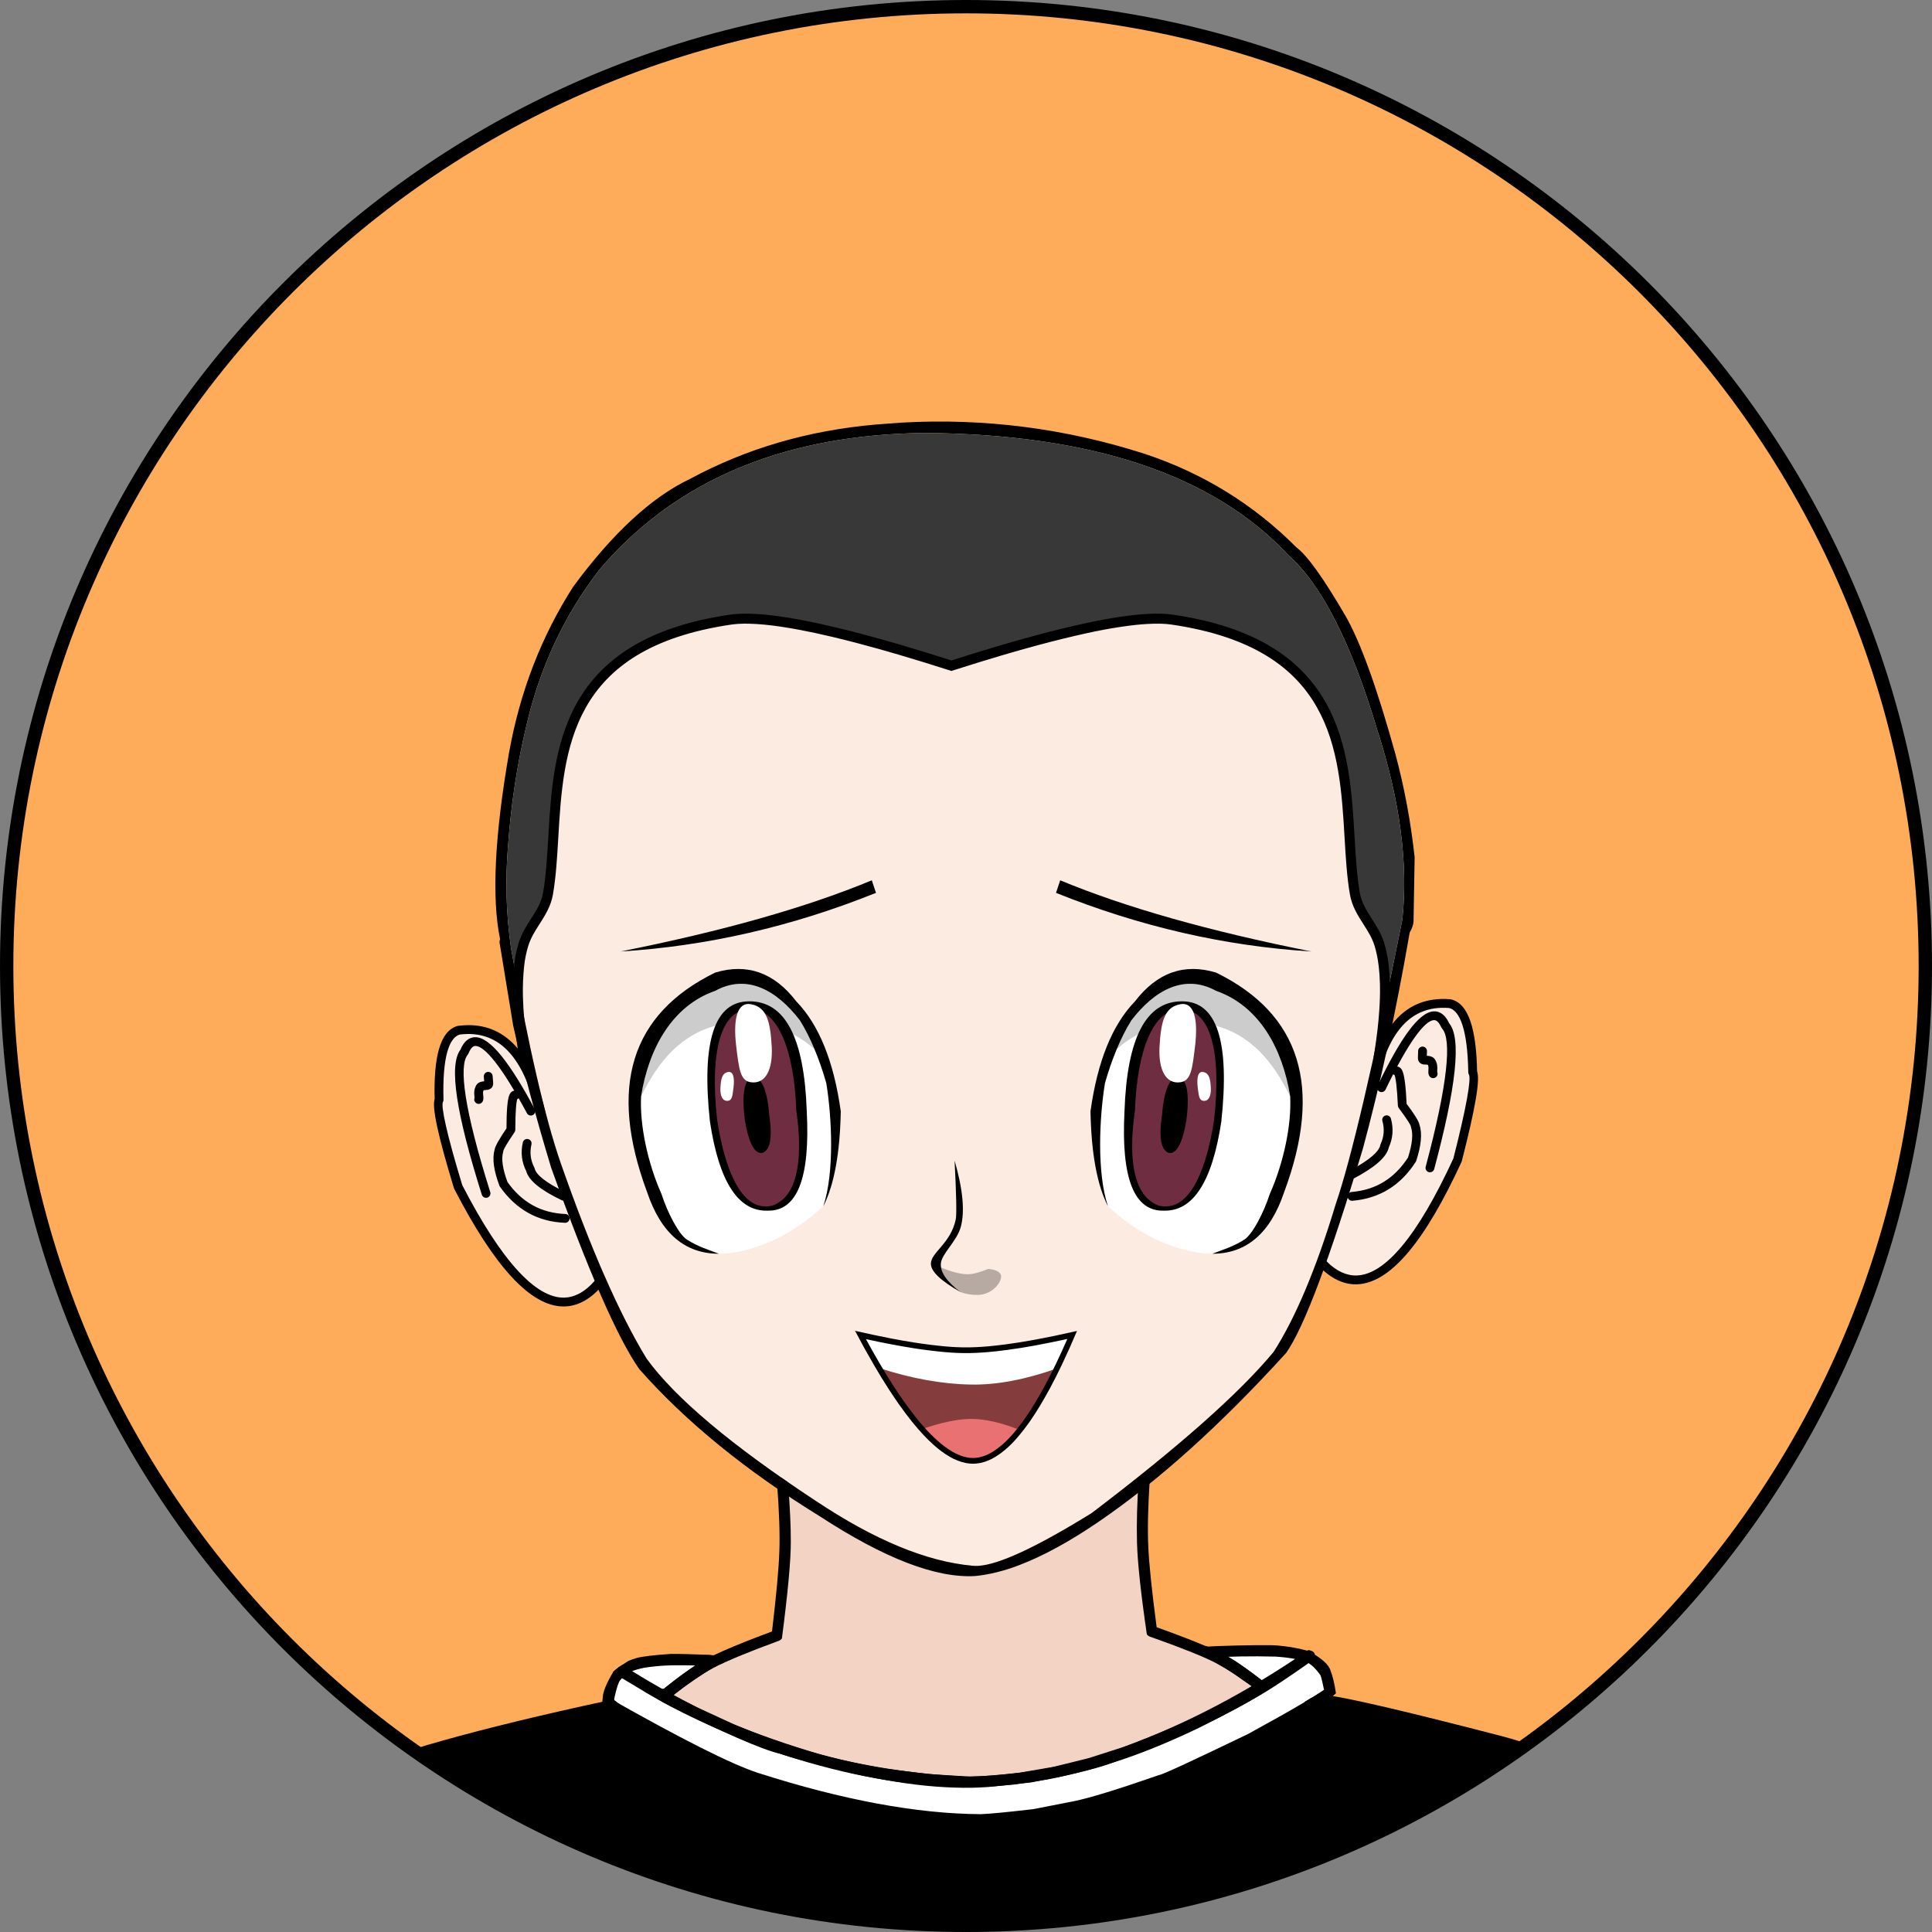 
        <!--?xml version="1.0" standalone="no"?-->
        <!-- Generator: Gravit.io -->
        <svg id="character" xmlns="http://www.w3.org/2000/svg" xmlns:xlink="http://www.w3.org/1999/xlink" style="isolation:isolate" viewBox="0 0 1736.678 1736.678" width="1736.678" height="1736.678" preserveAspectRatio="xMidYMin">
          <rect x="0" y="0" width="1736.678" height="1736.678" fill="#808080" stroke="none"/>
          <defs>
            <clipPath id="_clipPath_ZAkK26mfD6xaShBW42UlzbgiXdc2eAaQ">
              <rect width="1736.678" height="1736.678"></rect>
            </clipPath>
          </defs>
          <g clip-path="url(#_clipPath_ZAkK26mfD6xaShBW42UlzbgiXdc2eAaQ)">
            <path id="background" d=" M 6 868.339 C 6 392.401 392.401 6 868.339 6 C 1344.277 6 1730.678 392.401 1730.678 868.339 C 1730.678 1344.277 1344.277 1730.678 868.339 1730.678 C 392.401 1730.678 6 1344.277 6 868.339 Z " fill="rgb(255,172,90)"></path>
            <clipPath id="_clipPath_8PKPfzLwoafclpY5tUdm7OnaipIS1TrR">
              <path d=" M 6 868.339 C 6 392.401 392.401 6 868.339 6 C 1344.277 6 1730.678 392.401 1730.678 868.339 C 1730.678 1344.277 1344.277 1730.678 868.339 1730.678 C 392.401 1730.678 6 1344.277 6 868.339 Z " fill="rgb(255,172,90)"></path>
            </clipPath>
            <g clip-path="url(#_clipPath_8PKPfzLwoafclpY5tUdm7OnaipIS1TrR)">
              <g id="avatar">
                <g id="shirt-color">
                  <path d=" M 1367.348 1571.514 C 1226.468 1671.729 1054.233 1730.678 868.339 1730.678 C 686.466 1730.678 517.667 1674.252 378.51 1577.967 L 451.22 1555.46 L 547.348 1533.331 L 630.036 1577.413 L 692.435 1600.722 C 737.63 1614.268 778.449 1624.4 814.893 1631.115 L 891.529 1634.753 L 937.501 1631.712 L 993.997 1617.49 C 1038.859 1603.308 1074.231 1590.366 1100.112 1578.664 L 1184.38 1528.187 L 1205.692 1531.83 C 1286.086 1549.488 1339.962 1562.715 1367.348 1571.514 Z " fill="rgb(0, 0, 0)"></path>
                </g>
                <g id="collar-color">
                  <path d=" M 634.421 1492.433 L 561.731 1500.617 L 547.146 1531.801 L 592.432 1558.756 L 693.198 1603.143 L 796.77 1627.757 L 899.004 1635.393 L 1009.97 1612.889 L 1092.842 1579.793 L 1154.881 1548.111 L 1193.741 1519.776 L 1192.205 1503.58 L 1176.653 1489.805 L 1160.961 1485.521 L 1096.494 1487.956 Q 1121.579 1505.719 1133.481 1516.825 L 1016.773 1573.268 L 906.5 1599.917 L 795.906 1595.966 L 682.411 1564.402 L 598.385 1523.968 L 634.421 1492.433 Z " fill="rgb(255,255,255)"></path>
                </g>
                <g id="neck-color">
                  <path d=" M 706.041 1340.418 L 698.687 1468.942 Q 634.953 1489.006 599.54 1522.458 Q 631.465 1547.257 726.403 1582.225 L 869.244 1602.426 Q 945.326 1600.313 988.258 1583.679 Q 1034.93 1567.023 1085.543 1544.229 Q 1108.079 1533.685 1130.877 1515.374 Q 1092.037 1486.283 1036.838 1466.066 Q 1026.854 1390.851 1026.549 1332.684 L 984.425 1363.903 L 944.486 1388.136 L 911.165 1405.061 L 868.881 1412.629 L 823.147 1402.911 Q 790.544 1387.39 706.041 1340.418 Z " fill="rgb(242,211,196)"></path>
                </g>
                <g id="shirt-lines">
                  <path d=" M 545.538 1529.051 L 544.803 1529.23 Q 541.973 1529.92 540.891 1530.254 Q 540.846 1530.538 541.061 1531.7 Q 541.172 1532.15 541.357 1532.557 Q 541.404 1532.788 542.077 1533.681 Q 542.48 1534.15 542.755 1534.331 L 543.152 1534.627 L 548.917 1538.36 L 549.517 1538.206 Q 548.023 1534.927 545.538 1529.051 Z " fill="rgb(0,0,0)"></path>
                  <path d=" M 1195.084 1524.493 L 1194.344 1525.211 Q 1191.274 1528.185 1186.424 1532.763 L 1186.765 1532.879 L 1198.283 1525.206 Q 1197.981 1525.023 1195.084 1524.493 Z " fill="rgb(0,0,0)"></path>
                  <path d=" M 1195.049 1524.526 L 1194.836 1524.735 L 1192.949 1526.557 Q 1193.373 1526.864 1193.514 1526.923 Q 1194.167 1527.242 1194.648 1527.378 Q 1195.389 1527.55 1196.026 1527.541 Q 1196.577 1527.545 1197.179 1527.392 Q 1198.541 1526.959 1199.422 1526.131 Q 1199.654 1525.899 1199.942 1525.556 Q 1199.895 1525.557 1199.583 1525.493 Q 1199.424 1525.463 1198.394 1525.233 Q 1197.263 1524.962 1196.957 1524.873 L 1196.654 1524.811 L 1196.293 1524.724 L 1196.305 1524.723 Q 1195.762 1524.627 1195.049 1524.526 Z " fill="rgb(0,0,0)"></path>
                  <path d=" M 545.538 1529.051 L 544.89 1529.209 Q 542.395 1529.816 541.463 1530.094 L 541.439 1530.643 Q 541.442 1531.185 541.557 1531.692 Q 541.671 1532.2 541.898 1532.673 Q 542.124 1533.146 542.462 1533.585 L 542.828 1534.016 L 543.25 1534.43 Q 543.425 1534.608 544.354 1535.105 Q 545.105 1535.456 545.894 1535.544 Q 546.811 1535.638 547.704 1535.41 L 548.198 1535.244 Q 547.19 1532.959 545.538 1529.051 Z " fill="rgb(0,0,0)"></path>
                  <path d=" M 1362.915 1574.659 Q 1295.462 1554.498 1186.388 1532.797 L 1193.835 1525.704 L 1195.406 1524.179 L 1195.406 1524.179 Q 1227.296 1528.83 1350.791 1560.824 Q 1362.065 1563.912 1373.053 1567.434 C 1369.692 1569.866 1366.312 1572.274 1362.915 1574.659 Z  M 371.075 1572.765 Q 376.86 1570.867 382.954 1568.925 Q 440.487 1552.034 524.133 1533.505 L 545.453 1528.848 L 545.453 1528.848 L 549.475 1538.113 Q 436.113 1562.567 380.941 1579.643 C 377.636 1577.373 374.347 1575.08 371.075 1572.765 Z " fill-rule="evenodd" fill="rgb(0,0,0)"></path>
                </g>
                <g id="collar-lines">
                  <path d=" M 642.042 1487.948 L 640.895 1488.491 Q 632.543 1492.479 630.085 1493.801 Q 628.168 1494.895 625.14 1496.944 Q 616.059 1503.088 596.991 1517.809 L 580.584 1521.35 Q 590.066 1525.487 594.03 1528.595 L 601.175 1527.043 Q 611.794 1517.877 634.247 1503.216 Q 639.319 1500.004 644.59 1496.901 L 659.827 1490.153 Q 658.056 1489.631 653.974 1488.971 Q 647.708 1488.22 642.042 1487.948 Z " fill="rgb(0,0,0)"></path>
                  <path d=" M 551.957 1527.526 L 541.217 1529.843 L 541.436 1531.919 L 549.417 1538.285 L 561.992 1535.557 Q 559.421 1534.032 559.277 1533.893 Q 557.024 1532.193 556.784 1531.682 Q 556.114 1531.308 555.639 1530.964 Q 554.12 1529.817 553.004 1528.8 Q 552.74 1528.677 552.481 1528.481 Q 552.065 1528.122 551.957 1527.526 Z " fill="rgb(0,0,0)"></path>
                  <path d=" M 513.209 1545.942 L 513.241 1546.01 L 513.354 1546.246 Q 513.39 1546.238 513.393 1546.239 L 513.214 1545.942 L 513.209 1545.942 Z " fill="rgb(0,0,0)"></path>
                  <path d=" M 1083.937 1479.597 L 1083.401 1479.68 Q 1081.336 1479.998 1080.558 1480.044 L 1066.628 1482.433 Q 1078.438 1486.77 1082.737 1488.619 Q 1083.143 1488.509 1090.077 1492.662 Q 1109.973 1504.303 1134.112 1521.939 Q 1136.062 1521.517 1146.238 1514.613 L 1137.323 1512.799 Q 1116.787 1496.839 1104.829 1489.962 Q 1100.363 1487.215 1094.721 1484.111 Q 1092.143 1482.847 1083.937 1479.597 Z " fill="rgb(0,0,0)"></path>
                  <path d=" M 1184.828 1522.473 L 1184.671 1522.608 Q 1183.055 1523.977 1181.875 1524.658 Q 1180.513 1525.493 1177.699 1526.755 L 1173.373 1529.437 Q 1172.495 1530.01 1172.367 1530.161 L 1185.641 1532.886 Q 1189.84 1529.743 1195.444 1526.507 L 1197.365 1525.02 L 1184.828 1522.473 Z " fill="rgb(0,0,0)"></path>
                  <path d=" M 545.808 1525.437 L 545.714 1525.444 Q 538.822 1527.3 543.638 1534.496 L 598.738 1567.309 Q 654.438 1594.228 698.896 1608.998 Q 802.665 1641.621 892.788 1640.062 L 930.835 1636.04 L 976.17 1626.827 Q 1028.028 1611.807 1055.661 1600.737 Q 1094.252 1585.402 1163.791 1547.033 Q 1184.672 1534.254 1197.954 1524.552 L 1195.51 1521.039 L 1198.067 1524.452 L 1199.431 1523.354 Q 1201.005 1516.749 1198.093 1516.466 Q 1195.031 1515.545 1193.15 1516.63 Q 1183.16 1525.169 1121.898 1558.674 Q 1046.002 1595.301 1041.875 1595.575 Q 986.139 1614.957 965.12 1619.15 L 928.92 1626.223 Q 893.537 1630.345 881.548 1630.764 Q 795.518 1630.257 681.242 1593.616 Q 645.753 1582.069 545.808 1525.437 Z " fill="rgb(0,0,0)"></path>
                  <path d=" M 559.38 1496.585 L 555.944 1498.801 Q 549.834 1503.508 551.122 1503.723 L 582.4 1522.504 Q 620.18 1545.105 683.233 1570.186 Q 726.649 1585.814 768.137 1594.733 Q 788.881 1599.193 809.143 1601.976 Q 859.376 1607.464 868.845 1606.549 L 889.151 1606.239 L 926.803 1602.234 Q 974.444 1593.29 994.692 1586.365 Q 1094.654 1550.256 1152.937 1511.035 Q 1176.77 1494.992 1181.116 1491.252 Q 1184.232 1484.366 1176.017 1483.238 Q 1093.493 1540.025 1009.906 1570.362 L 978.201 1580.506 L 947.001 1588.223 L 916.308 1593.514 Q 884.95 1596.972 872.018 1596.979 L 834.654 1594.716 L 799.119 1590.285 Q 763.744 1584.735 729.013 1574.707 Q 694.282 1564.68 660.194 1550.174 L 626.268 1534.55 Q 592.502 1517.806 559.38 1496.585 Z " fill="rgb(0,0,0)"></path>
                  <path d=" M 1078.339 1480.409 L 1073.227 1481.249 Q 1070.336 1482.5 1070.326 1483.88 L 1085.168 1490.217 Q 1113.909 1488.308 1146.267 1489.115 Q 1163.943 1490.199 1174.451 1494.072 Q 1180.546 1496.791 1186.973 1505.913 Q 1188.116 1508.421 1191.346 1524.545 Q 1192.986 1526.961 1194.249 1527.192 L 1195.443 1526.507 Q 1198.316 1524.3 1200.885 1522.141 Q 1198.832 1508.524 1195.936 1501.499 Q 1193.422 1493.207 1175.74 1483.934 Q 1167.991 1481.841 1160.538 1480.609 Q 1147.596 1478.749 1142.367 1478.874 Q 1113.191 1478.631 1078.339 1480.409 Z " fill="rgb(0,0,0)"></path>
                  <path d=" M 602.716 1486.743 L 602.511 1486.755 Q 580.475 1488.221 572.34 1490.36 Q 568.465 1491.524 564.861 1492.975 L 555.944 1498.801 L 551.424 1502.62 Q 543.066 1516.384 541.933 1524.353 Q 541.206 1531.844 541.404 1532.158 L 545.583 1535.502 L 547.834 1535.615 Q 549.318 1534.825 551.05 1532.497 Q 553.872 1517.507 556.492 1511.809 Q 559.423 1506.843 568.458 1502.149 Q 572.537 1500.5 578.767 1499.209 Q 587.744 1497.762 597.538 1497.189 Q 610.172 1496.431 643.382 1497.618 Q 643.473 1497.149 650.112 1494.798 L 653.267 1493.016 L 656.494 1491.95 L 659.834 1490.155 Q 658.694 1489.709 652.692 1488.813 Q 647.43 1488.199 640.053 1487.845 L 637.985 1487.534 Q 611.366 1486.543 602.716 1486.743 Z " fill="rgb(0,0,0)"></path>
                </g>
                <g id="neck-lines">
                  <path d=" M 702.559 1328.319 L 701.978 1328.406 Q 699.715 1328.971 698.476 1332.995 Q 701.442 1371.892 700.543 1394.995 Q 699.808 1417.274 693.968 1466.522 Q 640.622 1486.281 625.685 1496.702 Q 612.14 1505.376 597.369 1517.499 Q 596.086 1522.422 595.798 1528.203 L 601.862 1526.682 Q 624.97 1507.736 641.393 1499.209 Q 657.971 1490.394 700.383 1474.799 Q 702.208 1473.925 702.869 1472.744 Q 710.967 1410.467 710.861 1385.758 Q 710.95 1366.099 708.354 1332.124 Q 708.028 1328.95 702.559 1328.319 Z " fill="rgb(0,0,0)"></path>
                  <path d=" M 1028.272 1324.652 L 1027.657 1324.725 Q 1023.682 1326.33 1023.633 1328.636 Q 1021.371 1360.696 1022.053 1386.819 Q 1022.796 1413.633 1030.888 1469.054 Q 1031.564 1470.227 1033.4 1471.078 Q 1076.036 1486.173 1092.506 1494.661 Q 1103.739 1500.826 1107.84 1503.577 L 1134.435 1522.384 L 1134.257 1510.407 Q 1119.78 1499.219 1109.624 1492.576 Q 1092.848 1481.707 1039.712 1462.724 Q 1033.258 1413.55 1032.246 1391.282 Q 1031.059 1368.192 1033.539 1329.261 Q 1032.717 1324.839 1028.272 1324.652 Z " fill="rgb(0,0,0)"></path>
                  <path d=" M 597.04 1519.212 L 596.335 1522.636 L 595.618 1529.985 Q 676.862 1571.093 701.868 1576.598 Q 714.272 1581.13 766.265 1594.035 Q 786.477 1598.628 805.018 1601.595 Q 841.397 1607.503 873.905 1607.013 Q 881.03 1607.034 911.543 1604.117 L 938.703 1600.014 Q 962.887 1596 999.775 1584.636 Q 1035.145 1573.575 1077.505 1553.27 Q 1112.094 1536.09 1134.428 1522.332 L 1134.221 1510.782 Q 1106.443 1528.84 1073.131 1544.508 Q 1012.932 1571.106 981.203 1579.945 Q 924.09 1596.452 867.158 1596.978 Q 797.12 1593.213 737.568 1577.07 Q 692.882 1563.952 653.832 1547.703 Q 639.482 1542.168 597.04 1519.212 Z " fill="rgb(0,0,0)"></path>
                </g>
                <g id="head">
                  <g id="ears">
                    <g id="ear-color">
                      <path d=" M 416.938 921.817 C 407.368 922.344 399.326 941.735 392.812 979.988 C 388.859 987.38 393.009 1012.821 409.832 1054.565 C 440.791 1131.386 475.357 1168.991 509.01 1169.252 C 510.284 1170.324 511.787 1170.813 513.519 1170.717 C 521.599 1170.272 534.669 1157.129 552.73 1131.288 L 487.731 996.606 L 461.678 942.622 C 451.76 935.187 438.486 927.549 422.469 923.393 L 422.322 923.407 C 420.476 922.251 418.682 921.721 416.938 921.817 Z  M 1297.834 900.241 C 1296.978 900.288 1296.104 900.397 1295.21 900.567 L 1294.168 900.651 C 1253.133 913.285 1234.831 939.301 1216.026 995.263 L 1176.839 1123.509 C 1175.668 1133.614 1189.057 1145.209 1218.751 1150.132 C 1220.366 1150.4 1222.005 1150.487 1223.667 1150.395 C 1247.575 1149.078 1276.253 1110.799 1308.958 1042.342 C 1317.567 993.499 1322.987 969.015 1325.219 968.892 C 1325.439 968.88 1325.628 969.105 1325.786 969.568 C 1324.071 922.418 1314.753 899.309 1297.834 900.241 Z " fill="rgb(252,235,224)"></path>
                    </g>
                    <g id="ear-lines">
                      <path d=" M 438.683 963.532 L 438.683 963.532 L 438.683 963.532 L 438.683 963.532 L 438.683 963.532 L 438.891 969.727 C 438.94 969.727 438.991 969.725 439.048 969.72 L 439.038 969.721 C 440.266 969.624 441.182 968.549 441.085 967.322 L 441.085 967.322 L 441.547 973.147 C 441.614 974.002 441.325 974.847 440.747 975.48 C 440.17 976.114 439.355 976.48 438.498 976.492 L 438.498 976.492 L 438.496 976.492 L 441.554 973.327 C 441.562 973.704 441.561 974.091 441.534 974.432 L 441.534 974.432 C 441.52 974.601 441.486 974.984 441.354 975.397 C 440.946 976.667 439.772 977.533 438.438 977.549 L 438.438 977.549 L 438.432 977.549 L 441.157 975.859 C 441.206 975.764 441.248 975.665 441.284 975.558 C 440.861 976.809 439.692 977.655 438.372 977.665 L 438.372 977.665 L 438.362 977.665 L 440.586 976.7 C 439.965 977.354 439.193 977.618 438.973 977.695 L 438.974 977.695 C 438.868 977.732 438.742 977.772 438.638 977.803 C 438.363 977.885 438.077 977.927 437.79 977.93 L 437.79 977.93 L 437.767 977.931 L 437.979 977.921 C 435.473 978.119 434.288 978.332 433.976 978.442 L 433.975 978.442 C 433.97 978.444 433.997 978.434 434.033 978.418 C 433.647 978.589 433.232 978.68 432.81 978.685 L 432.81 978.685 L 432.793 978.685 L 433.733 978.528 C 433.52 978.598 433.453 978.657 433.456 978.655 L 433.456 978.654 C 433.463 978.649 433.482 978.629 433.497 978.602 C 432.979 979.529 432.022 980.127 430.961 980.186 L 430.961 980.186 L 430.961 980.186 L 433.468 978.653 C 432.875 979.67 432.58 980.624 432.508 981.535 C 432.384 983.081 431.137 984.298 429.588 984.383 L 429.588 984.383 L 429.588 984.383 L 432.496 981.652 C 432.451 982.028 432.441 982.341 432.453 982.596 L 432.451 982.549 L 432.452 982.573 L 432.45 982.535 L 432.788 987.036 C 432.852 987.891 432.559 988.734 431.978 989.366 C 431.398 989.997 430.582 990.36 429.724 990.367 L 429.724 990.367 L 429.715 990.368 L 432.78 987.482 L 432.779 987.484 L 432.777 987.514 C 432.768 987.632 432.756 987.752 432.74 987.875 L 432.74 987.875 C 432.719 988.04 432.654 988.568 432.399 989.106 C 431.891 990.18 430.813 990.869 429.624 990.879 L 429.624 990.879 L 429.611 990.88 L 432.004 989.718 C 432.672 988.884 432.665 987.671 431.933 986.845 L 431.933 986.845 C 431.486 986.34 430.857 986.087 430.24 986.094 L 430.24 986.094 C 429.725 986.1 429.202 986.287 428.786 986.655 L 428.785 986.655 C 428.568 986.848 428.439 987.051 428.369 987.199 C 429.037 985.787 430.65 985.092 432.135 985.577 C 433.619 986.063 434.511 987.576 434.216 989.109 L 434.216 989.109 L 434.216 989.11 L 428.37 987.198 C 428.318 987.307 428.303 987.372 428.305 987.366 L 428.305 987.366 C 428.307 987.355 428.327 987.264 428.34 987.063 L 428.334 987.278 L 428.333 987.159 L 428.341 987.369 L 428.003 982.869 C 427.941 982.038 428.215 981.217 428.765 980.591 C 429.314 979.965 430.093 979.587 430.924 979.541 L 430.924 979.541 L 430.925 979.541 L 427.998 982.767 C 427.974 982.213 428.004 981.651 428.072 981.089 L 428.067 981.137 L 428.071 981.102 L 428.063 981.18 C 428.199 979.488 428.751 977.885 429.627 976.388 L 429.609 976.419 L 429.618 976.404 L 429.604 976.428 C 430.253 975.267 431.301 974.672 432.131 974.365 L 432.13 974.366 C 432.249 974.322 432.357 974.286 432.474 974.25 L 432.216 974.342 L 432.358 974.284 L 431.988 974.464 L 431.989 974.463 C 432.446 974.202 432.962 974.062 433.488 974.056 L 433.488 974.056 L 433.495 974.056 L 432.408 974.266 C 432.568 974.204 432.722 974.155 432.857 974.116 L 432.856 974.116 C 433.867 973.825 435.624 973.632 437.749 973.467 L 437.749 973.467 C 437.603 973.478 437.46 973.504 437.317 973.544 L 437.318 973.544 C 437.475 973.5 437.542 973.465 437.546 973.463 L 437.545 973.463 C 437.548 973.462 437.405 973.539 437.254 973.75 L 439.945 978.65 L 439.945 978.65 C 438.754 978.716 437.632 978.093 437.057 977.047 C 436.483 976.002 436.559 974.721 437.253 973.751 L 437.253 973.751 C 437.215 973.804 437.179 973.863 437.144 973.93 L 439.941 978.437 L 439.924 978.437 C 438.769 978.45 437.702 977.819 437.157 976.8 C 436.612 975.781 436.678 974.544 437.33 973.59 L 437.33 973.59 C 437.209 973.767 437.144 973.924 437.109 974.031 C 437.568 972.609 438.975 971.716 440.457 971.907 C 441.939 972.099 443.073 973.319 443.155 974.811 L 443.155 974.811 L 443.155 974.812 L 437.108 974.035 C 437.08 974.121 437.072 974.171 437.073 974.165 L 437.073 974.166 C 437.082 974.118 437.107 973.885 437.096 973.375 L 437.099 973.462 L 437.096 973.413 L 437.102 973.499 L 436.64 967.674 L 436.64 967.674 C 436.733 968.852 437.724 969.74 438.888 969.727 C 437.202 969.746 435.811 968.414 435.755 966.73 C 435.7 965.045 437 963.625 438.683 963.532 L 438.683 963.532 L 438.683 963.532 L 438.683 963.532 L 438.683 963.532 L 438.683 963.532 Z  M 439.024 969.723 L 439.024 969.723 L 439.024 969.723 L 439.024 969.723 L 439.024 969.723 L 438.82 963.528 C 440.892 963.505 442.655 965.088 442.821 967.186 L 442.821 967.185 L 443.283 973.01 L 443.288 973.096 L 443.291 973.144 L 443.294 973.231 C 443.309 973.898 443.291 974.589 443.184 975.213 L 443.184 975.214 C 443.147 975.431 443.093 975.676 443.012 975.93 C 442.554 977.353 441.147 978.248 439.665 978.057 C 438.182 977.866 437.047 976.645 436.965 975.153 L 436.965 975.153 L 436.965 975.152 L 443.01 975.933 C 442.889 976.309 442.711 976.704 442.451 977.085 L 439.856 972.237 L 439.873 972.237 C 440.957 972.225 441.969 972.781 442.541 973.703 C 443.113 974.624 443.161 975.778 442.669 976.744 L 442.669 976.744 C 442.559 976.961 442.433 977.166 442.296 977.358 L 439.604 972.459 L 439.604 972.459 C 440.795 972.394 441.918 973.017 442.492 974.062 C 443.066 975.108 442.989 976.39 442.295 977.359 L 442.295 977.359 C 441.79 978.065 441.145 978.565 440.494 978.917 L 440.493 978.917 C 440.008 979.18 439.499 979.371 438.997 979.512 L 438.998 979.512 C 438.746 979.583 438.488 979.628 438.23 979.648 L 438.229 979.648 C 435.958 979.825 434.863 979.99 434.572 980.074 L 434.571 980.074 C 434.567 980.076 434.601 980.066 434.657 980.045 C 434.31 980.179 433.942 980.251 433.57 980.255 L 433.57 980.255 L 433.563 980.255 L 435.062 979.848 L 435.062 979.848 C 434.943 979.916 434.819 979.976 434.692 980.028 L 434.692 980.028 L 434.549 980.086 C 434.464 980.12 434.378 980.151 434.291 980.178 L 434.291 980.178 C 434.277 980.182 434.281 980.181 434.277 980.182 L 434.276 980.182 C 434.232 980.199 434.684 980.048 435.018 979.451 L 435.004 979.476 L 434.995 979.491 L 434.978 979.521 C 434.508 980.323 434.295 981.034 434.244 981.674 L 434.236 981.752 L 434.233 981.787 L 434.227 981.835 C 434.192 982.125 434.186 982.345 434.192 982.505 C 434.264 984.201 432.96 985.638 431.266 985.732 L 431.266 985.732 L 431.265 985.732 L 434.186 982.404 L 434.524 986.905 C 434.529 986.975 434.532 987.045 434.533 987.116 L 434.533 987.116 L 434.534 987.235 C 434.534 987.307 434.532 987.378 434.528 987.45 L 434.528 987.45 C 434.499 987.901 434.441 988.374 434.327 988.838 L 434.327 988.838 C 434.25 989.154 434.139 989.501 433.974 989.851 C 433.306 991.262 431.692 991.956 430.208 991.471 C 428.724 990.986 427.833 989.472 428.127 987.939 L 428.127 987.939 L 428.127 987.939 L 433.974 989.85 C 433.732 990.362 433.383 990.865 432.898 991.295 L 432.898 991.295 C 432.156 991.953 431.228 992.284 430.308 992.294 L 430.308 992.294 C 429.204 992.306 428.089 991.855 427.293 990.957 L 427.293 990.957 C 425.99 989.487 425.976 987.325 427.165 985.841 C 427.747 985.114 428.626 984.688 429.558 984.68 L 429.558 984.68 L 429.571 984.68 L 426.795 986.453 C 426.596 986.875 426.575 987.205 426.591 987.086 L 426.591 987.087 C 426.591 987.086 426.593 987.064 426.597 987.024 L 426.594 987.054 L 426.594 987.053 C 426.723 985.422 428.053 984.182 429.659 984.168 L 429.659 984.168 L 429.668 984.168 L 426.605 987.5 L 426.267 982.999 L 426.264 982.961 L 426.263 982.936 L 426.26 982.889 C 426.23 982.244 426.26 981.586 426.338 980.924 C 426.515 979.428 427.742 978.276 429.246 978.193 L 429.246 978.193 L 429.247 978.193 L 426.327 981.041 C 426.482 979.102 427.104 977.258 428.113 975.528 C 428.638 974.628 429.58 974.052 430.62 973.995 L 430.62 973.995 L 430.62 973.995 L 428.084 975.579 C 428.44 974.941 428.903 974.385 429.454 973.92 L 429.454 973.919 C 430.157 973.325 430.958 972.916 431.782 972.643 C 432.085 972.542 432.402 972.489 432.721 972.486 L 432.721 972.486 L 432.738 972.485 L 431.516 972.752 C 431.664 972.686 431.8 972.634 431.933 972.588 L 431.932 972.588 C 433.131 972.17 435.133 971.927 437.491 971.74 C 437.561 971.735 437.632 971.732 437.703 971.731 L 437.703 971.731 L 437.726 971.731 L 436.878 971.858 C 436.899 971.852 436.922 971.844 436.918 971.846 L 436.92 971.845 C 437.095 971.784 436.583 971.911 436.09 972.43 C 436.67 971.82 437.473 971.472 438.314 971.465 L 438.314 971.465 L 438.323 971.465 L 435.411 973.572 C 435.473 973.387 435.55 973.207 435.636 973.039 C 436.159 972.013 437.209 971.362 438.36 971.349 L 438.36 971.349 L 438.366 971.349 L 435.451 973.501 C 435.354 973.801 435.348 974.009 435.353 973.942 L 435.353 973.942 C 435.356 973.91 435.362 973.764 435.355 973.457 C 435.338 972.631 435.651 971.832 436.226 971.238 C 436.8 970.644 437.587 970.303 438.413 970.292 L 438.413 970.292 L 438.415 970.292 L 435.366 973.637 L 434.904 967.812 L 434.904 967.812 C 434.731 965.626 436.362 963.713 438.549 963.54 L 438.54 963.541 C 438.637 963.533 438.729 963.529 438.817 963.528 C 440.503 963.508 441.896 964.839 441.952 966.524 C 442.008 968.209 440.708 969.63 439.024 969.723 L 439.024 969.723 L 439.024 969.723 L 439.024 969.723 L 439.024 969.723 Z  M 426.955 932.344 L 426.955 932.344 L 426.955 932.344 L 426.955 932.344 L 426.955 932.344 L 427.159 938.539 C 426.272 938.549 425.465 938.757 424.694 939.171 L 424.694 939.171 C 422.949 940.108 421.107 942.244 419.472 946.32 C 419.005 947.484 417.883 948.252 416.629 948.266 L 416.629 948.266 L 416.606 948.266 L 418.99 947.105 C 410.343 957.893 415.771 998.309 439.023 1072.075 L 439.023 1072.075 C 438.72 1071.111 437.826 1070.506 436.872 1070.517 L 436.874 1070.517 C 436.654 1070.519 436.435 1070.554 436.229 1070.619 L 436.227 1070.619 C 435.053 1070.99 434.401 1072.242 434.771 1073.416 L 434.771 1073.416 C 412.23 1001.908 404.549 957.495 415.662 944.132 L 415.662 944.131 C 415.512 944.311 415.392 944.514 415.305 944.733 L 415.305 944.731 C 417.019 940.434 419.334 936.988 422.584 935.243 L 422.585 935.242 C 424.062 934.449 425.662 934.043 427.341 934.024 L 427.341 934.024 C 440.1 933.884 457.378 957.229 479.127 997.741 L 479.126 997.74 C 478.718 996.981 477.934 996.557 477.138 996.566 L 477.002 996.571 L 477.003 996.571 L 477.139 996.566 C 476.787 996.57 476.43 996.658 476.107 996.831 L 476.107 996.831 C 475.024 997.413 474.615 998.764 475.198 999.85 L 475.198 999.85 C 452.109 956.841 436.093 938.441 427.159 938.539 C 425.474 938.557 424.083 937.226 424.027 935.541 C 423.971 933.857 425.272 932.436 426.955 932.344 L 426.955 932.344 L 426.955 932.344 L 426.955 932.344 L 426.955 932.344 L 426.955 932.344 Z  M 427.296 938.534 L 427.296 938.534 L 427.296 938.534 L 427.296 938.534 L 427.296 938.534 L 427.091 932.339 C 440.708 932.19 458.562 955.752 480.661 996.917 L 480.661 996.917 C 481.698 998.85 480.972 1001.256 479.041 1002.293 L 479.041 1002.293 C 478.462 1002.605 477.832 1002.759 477.207 1002.766 L 477.344 1002.761 L 477.343 1002.761 L 477.208 1002.766 C 475.784 1002.782 474.39 1002.025 473.664 1000.674 L 473.664 1000.673 C 450.851 958.179 435.449 940.136 427.409 940.224 L 427.409 940.224 C 426.717 940.231 426.102 940.391 425.517 940.705 L 425.517 940.705 C 424.165 941.431 422.568 943.256 421.064 947.028 L 421.065 947.026 C 420.91 947.415 420.695 947.776 420.428 948.096 L 420.429 948.096 C 412.058 958.162 417.498 997.996 440.684 1071.552 L 440.684 1071.552 C 441.344 1073.644 440.183 1075.873 438.091 1076.532 L 438.089 1076.533 C 437.714 1076.651 437.328 1076.712 436.939 1076.716 L 436.941 1076.716 C 435.24 1076.735 433.65 1075.652 433.11 1073.94 L 433.11 1073.939 C 410.462 1002.089 402.892 957.277 414.152 943.227 C 414.733 942.503 415.608 942.077 416.536 942.066 L 416.536 942.066 L 416.56 942.066 L 413.718 944.012 C 415.604 939.309 418.184 935.628 421.761 933.708 L 421.761 933.708 C 423.418 932.819 425.209 932.36 427.091 932.339 C 428.777 932.321 430.168 933.652 430.224 935.337 C 430.279 937.021 428.979 938.442 427.296 938.534 L 427.296 938.534 L 427.296 938.534 L 427.296 938.534 L 427.296 938.534 Z  M 473.678 1023.835 L 473.678 1023.835 L 473.678 1023.835 L 473.678 1023.835 L 473.678 1023.835 L 474.019 1030.025 L 474.019 1030.025 L 473.882 1030.03 C 474.888 1030.019 475.794 1029.328 476.031 1028.302 L 476.031 1028.303 C 474.24 1036.056 475.143 1043.33 478.733 1050.263 C 479.228 1051.219 479.192 1052.363 478.637 1053.286 C 478.083 1054.209 477.089 1054.777 476.013 1054.788 L 476.013 1054.788 L 475.989 1054.789 L 478.966 1050.941 C 480.416 1056.774 489.051 1064.372 507.656 1073.299 L 507.657 1073.299 C 507.344 1073.149 507.004 1073.076 506.666 1073.08 L 506.667 1073.08 C 505.853 1073.089 505.064 1073.549 504.683 1074.343 L 504.683 1074.343 C 504.149 1075.455 504.619 1076.786 505.727 1077.318 L 505.837 1077.369 L 505.837 1077.369 L 505.728 1077.319 C 487.971 1068.799 476.57 1060.436 474.587 1051.799 L 474.587 1051.799 C 474.628 1051.98 474.693 1052.158 474.781 1052.328 L 474.78 1052.326 C 470.693 1044.44 469.665 1036.052 471.687 1027.299 L 471.687 1027.299 C 471.41 1028.499 472.157 1029.696 473.357 1029.973 L 473.47 1029.997 L 473.469 1029.997 L 473.355 1029.973 C 473.531 1030.013 473.708 1030.032 473.882 1030.03 C 472.197 1030.048 470.806 1028.717 470.75 1027.032 C 470.695 1025.348 471.995 1023.927 473.678 1023.835 L 473.678 1023.835 L 473.678 1023.835 L 473.678 1023.835 L 473.678 1023.835 L 473.678 1023.835 Z  M 474.019 1030.025 L 474.019 1030.025 L 474.019 1030.025 L 474.019 1030.025 L 474.019 1030.025 L 473.815 1023.83 C 474.124 1023.827 474.44 1023.86 474.753 1023.932 L 474.639 1023.908 L 474.64 1023.908 L 474.752 1023.932 C 476.889 1024.426 478.221 1026.558 477.728 1028.694 L 477.728 1028.694 C 476.032 1036.037 476.887 1042.917 480.285 1049.473 L 480.284 1049.471 C 480.439 1049.771 480.555 1050.086 480.629 1050.411 L 480.629 1050.411 C 481.84 1055.684 490.081 1062.935 508.41 1071.729 L 508.3 1071.679 L 508.301 1071.679 L 508.412 1071.73 C 510.386 1072.678 511.222 1075.049 510.271 1077.028 L 510.271 1077.028 C 509.593 1078.44 508.191 1079.264 506.735 1079.28 L 506.736 1079.28 C 506.139 1079.286 505.536 1079.158 504.974 1078.889 L 504.974 1078.889 C 486.806 1070.171 475.202 1061.498 472.949 1052.437 C 472.72 1051.517 472.925 1050.542 473.505 1049.792 C 474.085 1049.042 474.977 1048.599 475.925 1048.589 L 475.925 1048.589 L 475.948 1048.589 L 473.228 1053.114 C 468.95 1044.853 467.873 1036.072 469.99 1026.907 L 469.99 1026.908 C 470.411 1025.083 472.024 1023.85 473.815 1023.83 L 473.678 1023.835 L 473.678 1023.835 C 475.5 1023.812 476.891 1025.143 476.947 1026.828 C 477.002 1028.512 475.702 1029.933 474.019 1030.025 L 474.019 1030.025 L 474.019 1030.025 L 474.019 1030.025 L 474.019 1030.025 Z  M 462.741 980.357 L 462.741 980.357 L 462.741 980.357 L 462.741 980.357 L 462.741 980.357 L 462.944 986.552 C 463.071 986.551 463.199 986.532 463.317 986.498 L 463.315 986.498 C 463.643 986.403 463.798 986.231 463.803 986.225 L 463.802 986.225 C 463.795 986.234 463.708 986.344 463.583 986.634 L 463.583 986.634 C 462.348 989.503 461.503 998.691 461.471 1015.279 C 461.468 1016.976 460.101 1018.355 458.403 1018.373 L 458.403 1018.373 L 458.38 1018.373 L 460.911 1017.017 C 453.781 1027.493 450.868 1032.976 450.716 1034.432 L 450.716 1034.431 C 450.716 1034.429 450.717 1034.422 450.718 1034.393 C 450.68 1036.065 449.323 1037.406 447.651 1037.423 L 447.651 1037.423 L 447.627 1037.424 L 450.576 1035.174 C 448.782 1041.464 449.899 1050.818 454.743 1063.662 L 454.743 1063.662 C 454.678 1063.489 454.59 1063.321 454.48 1063.165 L 454.48 1063.164 C 467.938 1082.263 485.743 1092.122 508.104 1092.987 L 508.098 1092.987 C 508.066 1092.986 508.034 1092.985 507.986 1092.986 L 507.994 1092.986 C 506.811 1092.999 505.837 1093.935 505.79 1095.128 L 505.79 1095.127 C 505.742 1096.36 506.703 1097.394 507.93 1097.442 L 508.222 1097.44 L 508.222 1097.44 L 507.932 1097.443 C 484.194 1096.524 465.131 1085.929 450.952 1065.899 L 453.515 1067.207 L 453.491 1067.208 C 452.189 1067.221 451.018 1066.419 450.558 1065.201 L 450.558 1065.201 C 445.698 1052.303 444.003 1041.659 446.351 1033.736 L 446.351 1033.738 C 446.291 1033.941 446.26 1034.152 446.259 1034.365 L 446.259 1034.365 C 446.26 1034.052 446.293 1033.757 446.337 1033.499 L 446.337 1033.499 C 446.856 1030.422 450.948 1023.715 457.4 1014.252 L 457.4 1014.252 C 457.149 1014.62 457.013 1015.056 457.012 1015.504 L 457.012 1015.505 C 457.035 999.575 457.717 988.986 459.488 984.871 L 459.487 984.872 C 459.598 984.614 459.725 984.346 459.868 984.091 L 459.867 984.092 C 459.96 983.927 460.553 982.77 461.846 982.291 C 462.182 982.166 462.536 982.101 462.894 982.097 L 462.894 982.097 L 462.917 982.097 C 463.211 982.094 463.505 982.133 463.788 982.213 L 463.533 982.153 L 463.534 982.153 L 463.819 982.222 C 463.999 982.275 464.145 982.335 464.209 982.363 L 462.812 982.115 L 462.812 982.115 C 463.29 982.088 463.767 982.173 464.206 982.362 L 464.206 982.362 C 463.917 982.238 463.608 982.178 463.303 982.181 L 463.302 982.181 C 462.454 982.19 461.64 982.689 461.279 983.529 L 461.279 983.529 C 460.793 984.659 461.314 985.971 462.445 986.458 L 462.445 986.458 C 462.544 986.5 462.686 986.541 462.86 986.55 L 462.865 986.551 C 462.88 986.551 462.916 986.553 462.951 986.552 C 461.264 986.574 459.87 985.243 459.813 983.557 C 459.756 981.872 461.057 980.45 462.741 980.357 L 462.741 980.357 L 462.741 980.357 L 462.741 980.357 L 462.741 980.357 L 462.741 980.357 Z  M 463.082 986.548 L 463.082 986.548 L 463.082 986.548 L 463.082 986.548 L 463.082 986.548 L 462.872 980.352 C 462.983 980.351 463.083 980.354 463.176 980.358 L 463.181 980.359 C 463.791 980.39 464.367 980.535 464.896 980.763 L 464.896 980.763 C 466.912 981.63 467.84 983.966 466.974 985.979 L 466.974 985.979 C 466.332 987.473 464.885 988.364 463.37 988.381 L 463.368 988.381 C 462.827 988.387 462.279 988.282 461.759 988.058 L 463.153 988.305 L 463.153 988.305 C 462.675 988.332 462.196 988.247 461.756 988.057 L 461.756 988.057 C 461.796 988.074 461.914 988.124 462.078 988.172 L 462.363 988.241 L 462.362 988.241 L 462.978 988.297 L 462.955 988.297 L 464.003 988.104 C 465.089 987.701 465.447 986.818 465.274 987.127 L 465.274 987.127 C 465.269 987.135 465.238 987.194 465.183 987.322 L 465.183 987.322 C 464.037 989.984 463.236 999.004 463.212 1015.514 L 463.212 1015.514 C 463.211 1016.311 462.97 1017.088 462.522 1017.745 L 462.522 1017.745 C 455.636 1027.845 452.683 1033.149 452.45 1034.532 L 452.45 1034.532 C 452.449 1034.538 452.459 1034.482 452.46 1034.379 L 452.46 1034.379 C 452.459 1034.757 452.403 1035.134 452.296 1035.497 L 452.296 1035.498 C 450.548 1041.396 451.611 1050.412 456.36 1063.014 L 453.427 1061.008 L 453.45 1061.008 C 454.468 1060.997 455.425 1061.486 456.013 1062.316 L 456.013 1062.316 C 469.128 1080.844 486.444 1090.407 508.171 1091.247 C 508.268 1091.251 507.784 1091.255 507.881 1091.25 L 507.881 1091.25 L 507.881 1091.249 L 508.174 1091.247 C 510.362 1091.333 512.072 1093.176 511.986 1095.37 L 511.986 1095.369 C 511.903 1097.494 510.166 1099.162 508.062 1099.185 L 508.069 1099.185 C 507.998 1099.186 507.925 1099.185 507.87 1099.183 L 507.864 1099.183 C 483.488 1098.24 463.933 1087.343 449.412 1066.736 L 449.411 1066.735 C 449.216 1066.459 449.059 1066.16 448.942 1065.849 L 448.942 1065.85 C 443.971 1052.669 442.257 1041.737 444.614 1033.473 C 444.991 1032.153 446.191 1031.238 447.563 1031.224 L 447.563 1031.224 L 447.587 1031.224 L 444.519 1034.254 C 444.523 1034.095 444.534 1033.935 444.549 1033.787 L 444.549 1033.787 C 444.906 1030.372 449.136 1023.299 455.785 1013.529 C 456.356 1012.69 457.302 1012.184 458.316 1012.173 L 458.316 1012.173 L 458.339 1012.173 L 455.271 1015.267 C 455.302 999.216 456.032 988.495 457.888 984.183 L 457.888 984.183 C 458.182 983.5 458.563 982.818 459.073 982.217 L 459.072 982.217 C 459.687 981.492 460.519 980.853 461.593 980.542 L 461.591 980.542 C 462.009 980.421 462.44 980.357 462.879 980.352 C 464.564 980.335 465.954 981.666 466.01 983.351 C 466.065 985.035 464.765 986.455 463.082 986.548 L 463.082 986.548 L 463.082 986.548 L 463.082 986.548 L 463.082 986.548 Z  M 420.278 921.515 L 420.278 921.515 L 420.278 921.515 L 420.278 921.515 L 420.278 921.515 L 420.483 927.71 C 417.947 927.738 415.332 927.924 412.641 928.272 L 412.637 928.272 C 412.753 928.257 412.861 928.234 412.962 928.206 L 412.958 928.207 C 402.405 931.172 395.829 949.142 396.919 988.382 C 396.942 989.213 396.631 990.018 396.055 990.616 C 395.479 991.215 394.687 991.558 393.857 991.568 L 393.857 991.568 L 393.833 991.568 L 396.614 989.76 C 394.569 994.222 399.535 1018.711 413.946 1066.143 L 413.946 1066.143 C 413.908 1066.018 413.858 1065.893 413.795 1065.77 L 413.794 1065.769 C 449.991 1135.924 481.161 1168.468 506.924 1168.186 L 506.924 1168.186 C 511.745 1168.133 516.46 1166.935 521.103 1164.539 L 521.103 1164.539 C 526.177 1161.921 531.188 1157.851 536.116 1152.215 L 536.116 1152.215 C 535.307 1153.141 535.399 1154.55 536.327 1155.361 L 536.299 1155.337 L 536.299 1155.337 L 536.328 1155.362 C 536.755 1155.735 537.292 1155.917 537.818 1155.912 L 537.955 1155.907 L 537.955 1155.907 L 537.819 1155.912 C 538.426 1155.905 539.038 1155.647 539.472 1155.151 L 539.473 1155.15 C 534.307 1161.059 528.873 1165.547 523.148 1168.502 L 523.148 1168.502 C 517.951 1171.183 512.538 1172.579 506.939 1172.641 L 506.939 1172.641 C 477.486 1172.964 445.266 1136.454 409.908 1067.96 L 412.692 1069.638 L 412.676 1069.638 C 411.3 1069.651 410.08 1068.756 409.68 1067.439 L 409.68 1067.439 C 395.912 1022.126 389.338 994.551 392.566 987.884 L 392.566 987.884 C 392.625 987.76 392.692 987.634 392.763 987.509 L 392.764 987.509 C 392.558 987.866 392.456 988.273 392.467 988.684 L 392.467 988.684 C 391.429 952.003 396.572 928.277 411.656 923.942 L 412.547 930.021 L 412.524 930.021 C 410.882 930.04 409.51 928.775 409.396 927.137 C 409.282 925.499 410.465 924.056 412.093 923.847 L 412.093 923.847 C 414.9 923.485 417.652 923.289 420.342 923.259 L 420.342 923.259 C 455.816 922.87 478.423 951.237 489.404 1004.297 L 489.404 1004.298 C 489.184 1003.232 488.242 1002.508 487.196 1002.52 L 487.196 1002.52 C 487.053 1002.521 486.907 1002.537 486.766 1002.566 L 486.77 1002.566 C 485.563 1002.815 484.789 1003.995 485.038 1005.201 L 485.038 1005.201 C 473.999 951.861 452.076 927.364 420.483 927.71 C 418.797 927.729 417.406 926.397 417.35 924.713 C 417.295 923.028 418.595 921.608 420.278 921.515 L 420.278 921.515 L 420.278 921.515 L 420.278 921.515 L 420.278 921.515 L 420.278 921.515 Z  M 420.619 927.706 L 420.619 927.706 L 420.619 927.706 L 420.619 927.706 L 420.619 927.706 L 420.415 921.511 C 456.769 921.112 479.929 949.922 491.109 1003.944 L 491.11 1003.944 C 491.554 1006.092 490.173 1008.193 488.025 1008.637 L 488.029 1008.637 C 487.775 1008.689 487.518 1008.717 487.264 1008.72 L 487.264 1008.72 C 485.401 1008.74 483.724 1007.447 483.333 1005.553 L 483.333 1005.554 C 472.484 953.133 451.096 929.122 420.41 929.459 L 420.41 929.459 C 417.976 929.486 415.466 929.664 412.884 929.996 L 412.454 923.822 L 412.477 923.821 C 414.029 923.804 415.355 924.936 415.58 926.471 C 415.805 928.007 414.86 929.472 413.369 929.901 L 413.369 929.901 C 403.73 932.671 397.576 950.062 398.665 988.509 L 398.665 988.51 C 398.685 989.242 398.503 989.967 398.137 990.603 L 398.137 990.602 C 398.144 990.59 398.146 990.585 398.146 990.586 L 398.146 990.586 C 396.298 994.404 401.25 1018.365 415.612 1065.637 L 412.616 1063.438 L 412.632 1063.438 C 413.803 1063.427 414.88 1064.076 415.417 1065.116 L 415.417 1065.116 C 451.264 1134.556 481.873 1166.715 506.871 1166.441 L 506.871 1166.441 C 511.445 1166.391 515.914 1165.257 520.305 1162.992 L 520.305 1162.992 C 525.18 1160.476 530.021 1156.541 534.805 1151.069 L 534.805 1151.069 C 535.579 1150.184 536.665 1149.724 537.75 1149.712 L 537.614 1149.717 L 537.614 1149.717 L 537.752 1149.712 C 538.69 1149.702 539.644 1150.026 540.407 1150.693 L 540.436 1150.718 L 540.436 1150.718 L 540.408 1150.693 C 542.06 1152.138 542.226 1154.646 540.784 1156.296 L 540.784 1156.296 C 535.47 1162.373 529.866 1166.995 523.946 1170.049 L 523.946 1170.049 C 518.501 1172.859 512.84 1174.321 506.992 1174.385 L 506.992 1174.385 C 476.791 1174.717 444.015 1137.865 408.284 1068.612 L 408.284 1068.611 C 408.172 1068.394 408.083 1068.172 408.014 1067.945 L 408.014 1067.945 C 394.149 1022.311 387.66 994.416 390.978 987.177 C 391.478 986.087 392.561 985.383 393.76 985.369 L 393.76 985.369 L 393.784 985.368 L 390.722 988.554 C 389.676 950.923 395.3 926.728 411.281 922.238 L 411.277 922.239 C 411.459 922.188 411.652 922.147 411.85 922.122 L 411.847 922.122 C 414.764 921.746 417.624 921.541 420.415 921.511 C 422.1 921.492 423.491 922.824 423.547 924.508 C 423.603 926.193 422.302 927.613 420.619 927.706 L 420.619 927.706 L 420.619 927.706 L 420.619 927.706 L 420.619 927.706 Z " fill="rgb(0,0,0)"></path>
                      <path d=" M 1278.542 940.789 L 1278.542 940.789 L 1278.542 940.789 L 1278.542 940.789 L 1278.542 940.789 L 1278.619 940.786 C 1278.695 940.783 1278.792 940.783 1278.893 940.787 L 1278.88 940.786 C 1281.072 940.862 1282.787 942.701 1282.711 944.891 L 1282.711 944.892 L 1282.509 950.731 L 1279.24 947.529 L 1279.242 947.529 C 1280.079 947.483 1280.9 947.778 1281.516 948.348 C 1282.132 948.917 1282.491 949.712 1282.511 950.551 L 1282.511 950.551 C 1282.518 950.856 1282.532 951.005 1282.536 951.036 L 1282.535 951.034 C 1282.544 951.103 1282.528 950.895 1282.418 950.599 L 1279.409 948.579 L 1279.414 948.579 C 1280.567 948.541 1281.646 949.146 1282.215 950.149 L 1282.215 950.149 C 1282.31 950.317 1282.391 950.489 1282.461 950.668 L 1279.463 948.693 L 1279.472 948.693 C 1280.312 948.663 1281.128 948.976 1281.732 949.559 L 1281.734 949.56 C 1281.216 949.061 1280.697 948.956 1280.878 949.011 L 1280.88 949.011 C 1280.878 949.011 1280.896 949.016 1280.92 949.022 L 1280.067 948.932 L 1280.09 948.931 C 1280.161 948.929 1280.231 948.929 1280.302 948.931 L 1280.302 948.931 C 1282.666 949.013 1284.677 949.166 1285.893 949.531 L 1285.891 949.531 C 1286.024 949.57 1286.169 949.619 1286.315 949.676 L 1285.081 949.464 L 1285.098 949.464 C 1285.418 949.453 1285.738 949.492 1286.045 949.579 L 1286.045 949.579 C 1286.88 949.815 1287.698 950.188 1288.427 950.75 L 1288.427 950.75 C 1288.999 951.192 1289.486 951.727 1289.87 952.347 L 1287.063 950.883 L 1287.063 950.882 C 1288.175 950.821 1289.235 951.362 1289.839 952.298 L 1289.839 952.298 C 1290.924 953.981 1291.627 955.796 1291.868 957.726 L 1289.007 955.018 L 1289.007 955.018 C 1290.442 955.117 1291.619 956.191 1291.852 957.61 L 1291.852 957.61 C 1291.959 958.269 1292.019 958.922 1292.017 959.569 L 1292.017 959.607 L 1292.017 959.631 L 1292.015 959.679 L 1291.878 964.191 L 1288.67 960.998 L 1288.679 960.998 C 1290.285 960.941 1291.668 962.121 1291.865 963.716 L 1291.865 963.716 C 1291.87 963.755 1291.874 963.778 1291.874 963.779 L 1291.874 963.776 C 1291.894 963.896 1291.86 963.566 1291.64 963.151 L 1288.788 961.505 L 1288.801 961.505 C 1289.733 961.471 1290.63 961.858 1291.245 962.559 L 1291.245 962.559 C 1292.498 963.988 1292.581 966.149 1291.344 967.676 L 1291.344 967.676 C 1290.589 968.608 1289.494 969.108 1288.39 969.145 L 1288.392 969.145 C 1287.472 969.176 1286.531 968.887 1285.76 968.262 L 1285.76 968.262 C 1285.256 967.855 1284.885 967.366 1284.62 966.865 C 1283.83 965.369 1284.386 963.515 1285.869 962.7 C 1287.352 961.885 1289.215 962.411 1290.054 963.88 L 1290.054 963.88 L 1290.054 963.881 L 1284.266 965.588 L 1284.266 965.588 L 1284.622 966.868 C 1284.44 966.525 1284.314 966.183 1284.222 965.87 L 1284.222 965.868 C 1284.088 965.411 1284.009 964.944 1283.961 964.493 C 1283.953 964.422 1283.948 964.351 1283.945 964.279 L 1283.945 964.279 L 1283.941 964.16 C 1283.938 964.09 1283.938 964.019 1283.94 963.949 L 1283.94 963.949 L 1284.078 959.438 L 1286.962 962.625 L 1286.961 962.625 C 1285.339 962.512 1284.079 961.165 1284.076 959.539 L 1284.076 959.539 C 1284.075 959.377 1284.059 959.159 1284.011 958.87 L 1284.003 958.818 L 1283.998 958.782 L 1283.969 958.497 L 1283.968 958.496 L 1283.988 958.71 C 1283.908 958.073 1283.663 957.372 1283.159 956.592 L 1283.147 956.574 L 1283.138 956.56 L 1282.657 955.064 L 1282.657 955.064 L 1283.116 956.524 C 1283.476 957.106 1283.935 957.236 1283.889 957.222 L 1283.891 957.223 C 1283.89 957.222 1283.883 957.22 1283.872 957.217 C 1283.784 957.194 1283.698 957.168 1283.612 957.138 L 1283.612 957.138 L 1283.468 957.086 C 1283.309 957.03 1283.156 956.961 1283.009 956.88 L 1283.009 956.88 L 1283.008 956.88 L 1284.594 957.263 L 1284.587 957.263 C 1284.219 957.274 1283.851 957.219 1283.502 957.101 L 1283.501 957.1 C 1283.559 957.12 1283.595 957.129 1283.589 957.127 L 1283.588 957.127 C 1283.293 957.056 1282.193 956.94 1279.916 956.864 L 1279.916 956.864 C 1279.657 956.856 1279.396 956.821 1279.142 956.762 L 1279.143 956.762 C 1278.635 956.643 1278.119 956.476 1277.622 956.235 L 1277.621 956.234 C 1276.955 955.912 1276.288 955.441 1275.752 954.758 C 1274.953 953.741 1274.87 952.334 1275.543 951.23 C 1276.216 950.125 1277.505 949.555 1278.775 949.799 L 1278.775 949.799 L 1278.775 949.799 L 1275.75 954.755 C 1275.606 954.571 1275.472 954.373 1275.352 954.162 C 1274.817 953.218 1274.814 952.063 1275.344 951.116 C 1275.875 950.17 1276.861 949.569 1277.946 949.534 L 1277.946 949.534 L 1277.963 949.533 L 1275.583 954.49 C 1275.308 954.122 1275.112 953.736 1274.974 953.365 L 1280.975 952.113 L 1280.975 952.114 C 1281.059 953.644 1280.012 955.007 1278.511 955.319 C 1277.01 955.631 1275.506 954.799 1274.973 953.362 L 1274.973 953.363 C 1274.88 953.11 1274.815 952.868 1274.769 952.655 L 1274.768 952.653 C 1274.634 952.034 1274.585 951.347 1274.571 950.678 L 1274.57 950.596 L 1274.57 950.548 L 1274.572 950.457 L 1274.774 944.617 L 1274.774 944.619 C 1274.846 942.515 1276.539 940.855 1278.609 940.786 L 1278.542 940.789 L 1278.542 940.789 L 1278.542 940.789 L 1278.542 940.789 L 1278.542 940.789 Z  M 1278.883 946.979 L 1278.883 946.979 L 1278.883 946.979 L 1278.883 946.979 L 1278.883 946.979 L 1278.817 946.982 C 1279.98 946.943 1280.93 946.013 1280.971 944.83 L 1280.971 944.832 L 1280.769 950.671 L 1280.77 950.58 L 1280.77 950.629 L 1280.769 950.547 C 1280.78 951.057 1280.816 951.287 1280.827 951.337 L 1280.827 951.335 C 1280.828 951.344 1280.818 951.292 1280.786 951.206 L 1274.784 952.455 L 1274.784 952.454 C 1274.7 950.924 1275.746 949.562 1277.246 949.249 C 1278.746 948.936 1280.25 949.766 1280.785 951.202 L 1280.785 951.202 C 1280.746 951.097 1280.673 950.943 1280.546 950.773 C 1281.239 951.698 1281.359 952.931 1280.86 953.973 C 1280.36 955.014 1279.322 955.692 1278.167 955.73 L 1278.167 955.73 L 1278.15 955.73 L 1280.744 951.102 C 1280.706 951.035 1280.67 950.982 1280.63 950.931 C 1281.428 951.949 1281.51 953.355 1280.836 954.458 C 1280.162 955.562 1278.875 956.132 1277.605 955.888 L 1277.605 955.888 L 1277.605 955.888 L 1280.628 950.928 C 1280.468 950.725 1280.322 950.654 1280.324 950.655 L 1280.324 950.655 C 1280.329 950.657 1280.395 950.688 1280.555 950.725 L 1280.555 950.725 C 1280.412 950.692 1280.266 950.672 1280.12 950.668 L 1280.121 950.668 C 1282.251 950.738 1284.014 950.853 1285.037 951.099 L 1285.036 951.098 C 1285.172 951.131 1285.328 951.173 1285.493 951.229 L 1284.407 951.066 L 1284.414 951.066 C 1284.967 951.05 1285.515 951.182 1286 951.449 L 1286 951.449 L 1286 951.45 L 1285.542 951.243 L 1285.686 951.295 L 1285.427 951.215 C 1285.541 951.245 1285.653 951.277 1285.768 951.313 L 1285.77 951.314 C 1286.613 951.583 1287.688 952.13 1288.389 953.263 L 1288.848 954.723 L 1288.848 954.723 L 1288.367 953.228 L 1288.376 953.243 L 1288.365 953.225 C 1289.306 954.68 1289.929 956.258 1290.14 957.94 L 1290.159 958.155 L 1290.159 958.156 L 1290.13 957.87 L 1290.135 957.905 L 1290.127 957.852 C 1290.22 958.413 1290.274 958.968 1290.276 959.525 L 1287.39 956.439 L 1287.391 956.44 C 1289.052 956.555 1290.325 957.962 1290.275 959.626 L 1290.275 959.626 L 1290.137 964.138 L 1290.137 963.927 L 1290.141 964.046 L 1290.126 963.833 C 1290.147 964.032 1290.17 964.121 1290.174 964.133 L 1290.173 964.132 C 1290.175 964.137 1290.159 964.075 1290.101 963.967 L 1290.457 965.247 L 1290.457 965.247 C 1290.893 965.463 1290.339 967.318 1288.855 968.134 C 1287.372 968.95 1285.508 968.424 1284.669 966.954 L 1284.669 966.954 L 1284.669 966.954 L 1290.102 963.97 C 1290.026 963.824 1289.887 963.627 1289.662 963.444 L 1289.662 963.444 C 1289.23 963.094 1288.699 962.931 1288.183 962.948 L 1288.184 962.948 C 1287.567 962.969 1286.951 963.25 1286.527 963.773 L 1286.527 963.773 C 1285.831 964.632 1285.879 965.844 1286.584 966.647 L 1289.027 967.701 L 1289.014 967.701 C 1287.826 967.744 1286.719 967.105 1286.162 966.055 L 1286.162 966.055 C 1285.883 965.529 1285.793 965 1285.765 964.838 L 1285.765 964.836 C 1285.744 964.718 1285.726 964.588 1285.712 964.476 L 1288.898 967.194 L 1288.889 967.194 C 1288.032 967.225 1287.2 966.899 1286.593 966.294 C 1285.985 965.689 1285.655 964.859 1285.681 964.002 L 1285.681 964.002 L 1285.818 959.491 L 1285.817 959.539 L 1285.818 959.515 L 1285.817 959.552 C 1285.818 959.296 1285.794 958.985 1285.733 958.611 L 1288.578 961.203 L 1288.577 961.203 C 1287.099 961.1 1285.9 959.965 1285.716 958.495 L 1285.716 958.495 C 1285.602 957.587 1285.266 956.647 1284.628 955.658 L 1287.404 957.073 L 1287.404 957.073 C 1286.271 957.136 1285.194 956.574 1284.597 955.608 L 1284.597 955.608 C 1284.612 955.634 1284.633 955.653 1284.64 955.659 L 1284.64 955.659 C 1284.644 955.662 1284.574 955.606 1284.358 955.545 L 1285.305 955.66 L 1285.288 955.661 C 1284.867 955.675 1284.447 955.603 1284.055 955.449 L 1284.055 955.449 C 1284.092 955.464 1284.115 955.471 1284.113 955.47 L 1284.112 955.47 C 1283.794 955.374 1282.602 955.214 1280.089 955.128 L 1280.301 955.128 L 1280.277 955.129 C 1279.99 955.138 1279.703 955.108 1279.424 955.039 L 1279.424 955.039 C 1279.314 955.011 1279.195 954.979 1279.082 954.945 L 1279.084 954.946 C 1278.866 954.88 1278.079 954.65 1277.428 954.022 L 1279.69 954.889 L 1279.68 954.889 C 1278.363 954.936 1277.16 954.143 1276.683 952.915 L 1276.683 952.915 C 1276.722 953.015 1276.767 953.112 1276.82 953.206 L 1279.621 954.776 L 1279.615 954.776 C 1278.282 954.82 1277.07 954.007 1276.606 952.756 L 1276.606 952.756 C 1276.455 952.349 1276.404 951.967 1276.383 951.8 L 1276.383 951.798 C 1276.341 951.459 1276.322 951.074 1276.313 950.697 L 1279.583 953.719 L 1279.581 953.719 C 1278.712 953.767 1277.863 953.448 1277.241 952.838 C 1276.619 952.229 1276.283 951.387 1276.313 950.517 L 1276.313 950.517 L 1276.515 944.677 L 1276.515 944.678 C 1276.472 945.907 1277.435 946.94 1278.666 946.982 L 1278.653 946.982 C 1278.718 946.984 1278.765 946.984 1278.807 946.983 L 1278.883 946.979 L 1278.883 946.979 L 1278.883 946.979 L 1278.883 946.979 Z  M 1288.872 909.11 L 1288.872 909.11 L 1288.872 909.11 L 1288.872 909.11 L 1288.872 909.11 L 1288.938 909.107 C 1290.821 909.043 1292.629 909.422 1294.324 910.237 L 1294.324 910.237 C 1297.983 911.996 1300.724 915.558 1302.818 920.173 L 1299.888 918.356 L 1299.912 918.355 C 1300.841 918.323 1301.736 918.71 1302.349 919.408 L 1302.349 919.408 C 1314.223 932.943 1308.654 978.047 1289.224 1050.834 L 1289.224 1050.834 C 1288.76 1052.57 1287.22 1053.721 1285.52 1053.778 L 1285.524 1053.778 C 1285.132 1053.792 1284.744 1053.747 1284.365 1053.646 L 1284.363 1053.646 C 1282.244 1053.08 1280.985 1050.905 1281.551 1048.786 L 1281.551 1048.786 C 1301.442 974.271 1305.106 934.235 1296.295 924.551 L 1296.296 924.552 C 1296.015 924.244 1295.784 923.891 1295.614 923.514 L 1295.613 923.512 C 1293.943 919.811 1292.268 918.06 1290.883 917.394 L 1290.995 917.445 L 1290.995 917.445 L 1290.883 917.394 C 1290.285 917.107 1289.663 916.974 1288.972 916.998 L 1288.972 916.998 C 1280.936 917.267 1266.352 935.978 1245.451 979.445 L 1245.45 979.446 C 1244.786 980.826 1243.429 981.645 1242.004 981.692 L 1242.005 981.692 C 1241.382 981.713 1240.745 981.588 1240.15 981.301 L 1240.152 981.302 C 1238.176 980.352 1237.344 977.98 1238.294 976.003 L 1238.294 976.003 C 1258.541 933.896 1275.328 909.563 1288.939 909.107 L 1288.872 909.11 L 1288.872 909.11 L 1288.872 909.11 L 1288.872 909.11 L 1288.872 909.11 Z  M 1289.213 915.3 L 1289.213 915.3 L 1289.213 915.3 L 1289.213 915.3 L 1289.213 915.3 L 1289.146 915.303 C 1280.217 915.602 1265.035 934.697 1243.882 978.69 L 1243.882 978.69 C 1244.416 977.58 1243.948 976.248 1242.839 975.715 L 1242.841 975.716 C 1242.508 975.555 1242.148 975.484 1241.797 975.496 L 1241.799 975.496 C 1241.002 975.522 1240.237 975.981 1239.864 976.756 L 1239.864 976.758 C 1259.789 935.319 1276.012 911.229 1288.764 910.801 L 1288.764 910.801 C 1290.442 910.745 1292.058 911.08 1293.57 911.807 L 1293.458 911.755 L 1293.458 911.756 L 1293.57 911.807 C 1296.896 913.406 1299.361 916.745 1301.264 920.962 L 1301.264 920.961 C 1301.168 920.749 1301.039 920.552 1300.88 920.378 L 1300.881 920.379 C 1312.577 933.235 1306.879 977.945 1287.541 1050.385 L 1287.541 1050.385 C 1287.858 1049.195 1287.152 1047.974 1285.962 1047.656 L 1285.961 1047.655 C 1285.753 1047.6 1285.532 1047.574 1285.309 1047.582 L 1285.313 1047.582 C 1284.36 1047.614 1283.494 1048.258 1283.233 1049.235 L 1283.233 1049.235 C 1303.182 974.507 1306.806 933.89 1297.689 923.497 L 1300.126 924.551 L 1300.102 924.552 C 1298.848 924.595 1297.691 923.878 1297.172 922.735 L 1297.172 922.735 C 1295.357 918.735 1293.422 916.683 1291.638 915.825 L 1291.638 915.825 C 1290.848 915.445 1290.033 915.273 1289.147 915.303 L 1289.213 915.3 L 1289.213 915.3 L 1289.213 915.3 L 1289.213 915.3 Z  M 1246.264 1002.588 L 1246.264 1002.588 L 1246.264 1002.588 L 1246.264 1002.588 L 1246.264 1002.588 L 1246.331 1002.585 C 1248.119 1002.525 1249.786 1003.684 1250.289 1005.489 L 1250.288 1005.489 C 1252.811 1014.55 1252.126 1023.371 1248.22 1031.814 L 1245.309 1027.414 L 1245.332 1027.413 C 1246.278 1027.383 1247.186 1027.787 1247.797 1028.511 C 1248.408 1029.234 1248.656 1030.197 1248.468 1031.125 L 1248.468 1031.125 C 1246.621 1040.278 1235.414 1049.458 1217.651 1058.975 L 1217.651 1058.975 C 1217.101 1059.269 1216.505 1059.423 1215.91 1059.444 L 1215.909 1059.444 C 1214.454 1059.492 1213.017 1058.732 1212.277 1057.352 L 1212.276 1057.351 C 1211.239 1055.416 1211.969 1053.011 1213.899 1051.976 L 1213.827 1052.016 L 1213.828 1052.015 L 1213.9 1051.975 C 1231.82 1042.374 1239.73 1034.764 1240.705 1029.443 L 1240.705 1029.441 C 1240.765 1029.117 1240.866 1028.796 1241.007 1028.49 L 1241.008 1028.49 C 1244.111 1021.789 1244.659 1014.878 1242.638 1007.618 L 1242.638 1007.618 C 1242.05 1005.506 1243.286 1003.316 1245.398 1002.729 L 1245.395 1002.729 C 1245.706 1002.643 1246.019 1002.596 1246.331 1002.585 L 1246.264 1002.588 L 1246.264 1002.588 L 1246.264 1002.588 L 1246.264 1002.588 L 1246.264 1002.588 Z  M 1246.605 1008.779 L 1246.605 1008.779 L 1246.605 1008.779 L 1246.605 1008.779 L 1246.605 1008.779 L 1246.539 1008.781 C 1246.713 1008.776 1246.892 1008.749 1247.064 1008.7 L 1247.061 1008.701 C 1248.247 1008.371 1248.941 1007.142 1248.611 1005.956 L 1248.611 1005.956 C 1251.02 1014.609 1250.366 1023.036 1246.634 1031.095 L 1246.634 1031.095 C 1246.714 1030.922 1246.77 1030.742 1246.803 1030.562 L 1246.804 1030.56 C 1245.206 1039.277 1234.189 1048.139 1216.828 1057.44 L 1216.901 1057.4 L 1216.901 1057.4 L 1216.829 1057.44 C 1217.912 1056.859 1218.323 1055.509 1217.74 1054.421 L 1217.739 1054.42 C 1217.323 1053.645 1216.515 1053.22 1215.702 1053.247 L 1215.701 1053.247 C 1215.365 1053.258 1215.029 1053.346 1214.723 1053.51 L 1214.723 1053.51 C 1232.913 1043.764 1241.201 1035.79 1242.391 1029.898 L 1245.527 1033.61 L 1245.504 1033.61 C 1244.429 1033.644 1243.414 1033.119 1242.821 1032.222 C 1242.228 1031.326 1242.141 1030.186 1242.593 1029.21 L 1242.593 1029.21 C 1245.871 1022.125 1246.45 1014.818 1244.316 1007.152 L 1244.316 1007.151 C 1244.598 1008.167 1245.535 1008.815 1246.539 1008.781 L 1246.605 1008.779 L 1246.605 1008.779 L 1246.605 1008.779 L 1246.605 1008.779 Z  M 1255.257 958.667 L 1255.257 958.667 L 1255.257 958.667 L 1255.257 958.667 L 1255.257 958.667 L 1255.322 958.664 C 1255.76 958.649 1256.194 958.694 1256.616 958.796 L 1256.616 958.796 C 1257.701 959.059 1258.561 959.66 1259.206 960.356 L 1259.206 960.356 C 1259.742 960.934 1260.154 961.598 1260.478 962.269 L 1260.478 962.269 C 1262.524 966.494 1263.731 977.172 1264.475 993.206 L 1261.273 990.251 L 1261.296 990.25 C 1262.31 990.216 1263.276 990.679 1263.884 991.492 L 1263.884 991.492 C 1270.961 1000.957 1275.501 1007.835 1276.01 1011.231 L 1276.01 1011.229 C 1276.033 1011.382 1276.05 1011.536 1276.06 1011.693 L 1272.862 1008.804 L 1272.885 1008.804 C 1274.257 1008.757 1275.496 1009.618 1275.931 1010.92 L 1275.931 1010.92 C 1278.654 1019.069 1277.427 1030.068 1273.048 1043.457 L 1273.048 1043.457 C 1272.945 1043.771 1272.801 1044.076 1272.618 1044.362 L 1272.618 1044.363 C 1259.027 1065.595 1239.977 1077.351 1215.666 1079.377 L 1215.656 1079.378 C 1215.598 1079.383 1215.53 1079.386 1215.471 1079.389 L 1215.469 1079.389 C 1213.366 1079.459 1211.557 1077.87 1211.379 1075.751 L 1211.38 1075.752 C 1211.196 1073.564 1212.822 1071.646 1215.004 1071.463 L 1215.093 1071.457 L 1215.094 1071.457 L 1215.007 1071.463 C 1236.675 1069.657 1253.549 1059.334 1265.827 1040.241 C 1266.377 1039.386 1267.312 1038.854 1268.329 1038.82 L 1268.329 1038.82 L 1268.352 1038.819 L 1265.511 1040.954 C 1269.695 1028.152 1270.356 1019.098 1268.347 1013.284 L 1268.347 1013.285 C 1268.222 1012.922 1268.152 1012.55 1268.134 1012.176 L 1268.134 1012.174 C 1268.139 1012.275 1268.151 1012.331 1268.15 1012.325 L 1268.15 1012.325 C 1267.856 1010.955 1264.67 1005.788 1257.341 996.003 L 1257.341 996.003 C 1256.865 995.367 1256.59 994.603 1256.553 993.807 L 1256.553 993.805 C 1255.794 977.312 1254.594 968.338 1253.331 965.729 L 1253.33 965.728 C 1253.268 965.6 1253.236 965.547 1253.231 965.539 L 1253.231 965.538 C 1253.045 965.239 1253.441 966.103 1254.543 966.457 L 1255.597 966.604 L 1255.574 966.605 L 1256.421 966.457 C 1256.613 966.395 1256.753 966.327 1256.793 966.308 L 1255.264 960.426 L 1255.264 960.426 C 1256.739 960.345 1258.067 961.316 1258.436 962.746 C 1258.806 964.177 1258.114 965.669 1256.784 966.312 L 1256.784 966.312 C 1256.274 966.559 1255.73 966.688 1255.191 966.706 L 1255.188 966.706 C 1253.675 966.757 1252.189 965.931 1251.481 964.467 L 1251.482 964.469 C 1250.526 962.495 1251.351 960.12 1253.323 959.164 L 1254.505 958.859 L 1254.505 958.859 L 1253.325 959.164 C 1253.843 958.913 1254.411 958.742 1255.021 958.684 L 1255.025 958.683 C 1255.113 958.675 1255.226 958.667 1255.33 958.664 L 1255.257 958.667 L 1255.257 958.667 L 1255.257 958.667 L 1255.257 958.667 L 1255.257 958.667 Z  M 1255.598 964.857 L 1255.598 964.857 L 1255.598 964.857 L 1255.598 964.857 L 1255.598 964.857 L 1255.525 964.861 C 1255.568 964.859 1255.586 964.858 1255.613 964.855 L 1255.616 964.855 C 1255.79 964.838 1255.931 964.79 1256.027 964.744 C 1255.657 964.923 1255.256 965.027 1254.846 965.049 L 1254.846 965.049 L 1254.846 965.049 L 1256.028 964.743 C 1257.135 964.207 1257.598 962.874 1257.061 961.765 L 1257.062 961.767 C 1256.663 960.942 1255.827 960.482 1254.982 960.51 L 1254.978 960.51 C 1254.675 960.52 1254.369 960.593 1254.085 960.73 L 1255.605 966.617 L 1255.605 966.617 C 1254.132 966.698 1252.806 965.729 1252.434 964.301 C 1252.063 962.873 1252.75 961.381 1254.076 960.735 L 1254.076 960.735 C 1254.144 960.702 1254.305 960.625 1254.517 960.556 C 1254.791 960.468 1255.076 960.418 1255.364 960.408 L 1255.364 960.408 L 1255.387 960.408 C 1255.744 960.396 1256.101 960.445 1256.441 960.555 L 1256.441 960.555 C 1257.752 960.976 1258.397 962.105 1258.496 962.265 L 1258.496 962.264 C 1258.652 962.516 1258.789 962.775 1258.911 963.028 L 1258.911 963.027 C 1260.863 967.06 1262.014 977.608 1262.746 993.52 L 1262.746 993.518 C 1262.725 993.072 1262.571 992.644 1262.304 992.287 L 1262.303 992.286 C 1269.17 1001.454 1273.556 1007.971 1274.212 1011.023 L 1274.212 1011.023 C 1274.267 1011.28 1274.312 1011.57 1274.327 1011.883 L 1274.327 1011.881 C 1274.317 1011.674 1274.278 1011.464 1274.207 1011.26 L 1274.207 1011.26 C 1276.906 1019.07 1275.686 1029.778 1271.404 1042.88 C 1271 1044.118 1269.864 1044.971 1268.563 1045.015 L 1268.563 1045.015 L 1268.54 1045.016 L 1271.042 1043.595 C 1257.768 1064.236 1239.195 1075.669 1215.522 1077.642 L 1215.435 1077.648 L 1215.434 1077.648 L 1215.523 1077.642 C 1216.747 1077.539 1217.661 1076.463 1217.558 1075.233 L 1217.558 1075.234 C 1217.458 1074.044 1216.443 1073.153 1215.261 1073.192 L 1215.259 1073.192 C 1215.221 1073.193 1215.199 1073.195 1215.162 1073.198 L 1215.152 1073.199 C 1237.452 1071.34 1254.8 1060.698 1267.396 1041.02 L 1267.396 1041.02 C 1267.292 1041.183 1267.212 1041.354 1267.155 1041.529 L 1267.155 1041.529 C 1271.423 1028.483 1272.123 1019.088 1270.05 1012.884 L 1273.096 1015 L 1273.073 1015.001 C 1271.402 1015.058 1269.988 1013.78 1269.875 1012.112 L 1269.875 1012.112 C 1269.876 1012.132 1269.878 1012.149 1269.878 1012.15 L 1269.878 1012.148 C 1269.661 1010.701 1266.508 1005.354 1258.919 995.205 L 1261.507 996.447 L 1261.483 996.447 C 1259.787 996.505 1258.36 995.188 1258.281 993.493 L 1258.281 993.493 C 1257.512 976.923 1256.259 967.782 1254.898 964.97 L 1254.898 964.97 C 1254.76 964.686 1254.669 964.581 1254.661 964.572 L 1254.66 964.572 C 1254.666 964.578 1254.827 964.742 1255.159 964.823 L 1255.158 964.822 C 1255.277 964.851 1255.405 964.865 1255.533 964.86 L 1255.598 964.857 L 1255.598 964.857 L 1255.598 964.857 L 1255.598 964.857 Z  M 1295.06 897.995 L 1295.06 897.995 L 1295.06 897.995 L 1295.06 897.995 L 1295.06 897.995 L 1295.127 897.992 C 1297.921 897.898 1300.779 897.976 1303.713 898.222 L 1303.713 898.222 C 1303.909 898.238 1304.1 898.269 1304.283 898.312 L 1304.284 898.312 C 1320.448 902.087 1327.143 926.007 1327.773 963.648 L 1324.582 960.601 L 1324.605 960.601 C 1325.8 960.565 1326.909 961.22 1327.455 962.283 L 1327.455 962.283 C 1331.092 969.368 1325.85 997.523 1314.028 1043.73 L 1314.029 1043.728 C 1313.969 1043.963 1313.888 1044.189 1313.79 1044.403 L 1313.788 1044.408 C 1281.172 1115.181 1250.068 1153.454 1219.883 1154.466 L 1219.883 1154.466 C 1214.038 1154.662 1208.317 1153.453 1202.752 1150.888 L 1202.752 1150.888 C 1196.703 1148.101 1190.898 1143.733 1185.32 1137.898 L 1185.32 1137.898 C 1183.805 1136.314 1183.86 1133.801 1185.446 1132.285 L 1187.588 1134.525 L 1187.588 1134.525 L 1185.447 1132.284 C 1186.179 1131.584 1187.118 1131.218 1188.056 1131.186 L 1188.057 1131.186 C 1189.141 1131.15 1190.248 1131.561 1191.06 1132.411 L 1191.06 1132.411 C 1196.082 1137.664 1201.094 1141.381 1206.076 1143.676 L 1206.076 1143.676 C 1210.564 1145.744 1215.078 1146.678 1219.65 1146.525 L 1219.65 1146.525 C 1244.636 1145.687 1273.784 1112.198 1306.507 1041.232 C 1306.997 1040.171 1308.042 1039.475 1309.21 1039.433 L 1309.21 1039.433 L 1309.226 1039.432 L 1306.335 1041.762 C 1318.581 993.898 1322.462 969.739 1320.446 966.008 L 1320.446 966.008 C 1320.444 966.004 1320.451 966.016 1320.457 966.026 L 1320.455 966.024 C 1320.063 965.407 1319.847 964.691 1319.835 963.954 L 1319.835 963.956 C 1319.213 925.499 1312.291 908.399 1302.539 906.06 C 1301.029 905.698 1300.02 904.275 1300.178 902.731 C 1300.335 901.186 1301.611 899.997 1303.163 899.947 L 1303.163 899.947 L 1303.187 899.946 L 1303.027 906.134 C 1300.432 905.917 1297.919 905.85 1295.485 905.932 L 1295.485 905.932 C 1264.815 906.96 1244.516 931.899 1236.009 984.75 L 1236.009 984.749 C 1235.702 986.659 1234.086 988.025 1232.223 988.087 L 1232.225 988.087 C 1231.969 988.096 1231.711 988.08 1231.455 988.039 L 1231.458 988.039 C 1229.294 987.691 1227.82 985.653 1228.169 983.488 L 1228.169 983.488 C 1236.935 929.022 1258.791 899.21 1295.127 897.992 L 1295.06 897.995 L 1295.06 897.995 L 1295.06 897.995 L 1295.06 897.995 L 1295.06 897.995 Z  M 1295.401 904.185 L 1295.401 904.185 L 1295.401 904.185 L 1295.401 904.185 L 1295.401 904.185 L 1295.335 904.188 C 1263.758 905.247 1242.946 930.696 1234.29 984.473 L 1234.29 984.473 C 1234.485 983.257 1233.659 982.113 1232.442 981.918 L 1232.446 981.918 C 1232.303 981.895 1232.158 981.886 1232.013 981.891 L 1232.015 981.891 C 1230.969 981.926 1230.06 982.692 1229.888 983.765 L 1229.888 983.765 C 1238.499 930.268 1259.822 900.924 1295.278 899.735 L 1295.278 899.735 C 1297.968 899.645 1300.721 899.719 1303.544 899.955 C 1305.181 900.092 1306.427 901.482 1306.385 903.124 C 1306.342 904.766 1305.027 906.09 1303.385 906.143 L 1303.385 906.143 L 1303.361 906.144 L 1303.985 900.031 C 1319.247 903.691 1325.44 927.165 1326.034 963.856 L 1326.034 963.858 C 1326.028 963.443 1325.906 963.041 1325.686 962.696 L 1325.685 962.693 C 1325.765 962.819 1325.834 962.938 1325.9 963.06 L 1325.901 963.061 C 1329.422 969.577 1324.08 997.417 1312.342 1043.298 C 1312.001 1044.63 1310.824 1045.578 1309.45 1045.628 L 1309.45 1045.628 L 1309.434 1045.629 L 1312.137 1043.829 C 1279.86 1113.827 1249.296 1151.734 1219.857 1152.721 L 1219.857 1152.721 C 1214.261 1152.908 1208.792 1151.754 1203.481 1149.307 L 1203.481 1149.307 C 1197.63 1146.611 1192.002 1142.368 1186.579 1136.695 L 1186.578 1136.695 C 1187.034 1137.172 1187.657 1137.403 1188.265 1137.382 L 1188.265 1137.382 C 1188.791 1137.365 1189.319 1137.158 1189.73 1136.767 L 1187.588 1134.525 L 1187.588 1134.525 L 1189.731 1136.766 C 1190.621 1135.914 1190.652 1134.503 1189.801 1133.614 L 1189.801 1133.614 C 1194.974 1139.024 1200.163 1142.868 1205.347 1145.258 L 1205.347 1145.258 C 1210.092 1147.444 1214.857 1148.432 1219.675 1148.27 L 1219.675 1148.27 C 1245.425 1147.407 1275.117 1113.507 1308.157 1041.813 L 1308.155 1041.817 C 1308.1 1041.937 1308.056 1042.061 1308.022 1042.195 L 1308.022 1042.193 C 1320.309 994.167 1324.181 969.482 1321.939 965.115 L 1324.789 966.798 L 1324.765 966.799 C 1323.936 966.823 1323.132 966.515 1322.532 965.942 C 1321.933 965.37 1321.587 964.581 1321.574 963.752 L 1321.574 963.752 C 1320.917 924.502 1313.549 906.843 1302.874 904.35 L 1302.874 904.35 C 1302.975 904.373 1303.083 904.391 1303.193 904.4 L 1303.194 904.4 C 1300.488 904.173 1297.871 904.103 1295.335 904.188 L 1295.401 904.185 L 1295.401 904.185 L 1295.401 904.185 L 1295.401 904.185 Z " fill="rgb(0,0,0)"></path>
                    </g>
                  </g>
                  <g id="face-color">
                    <path d=" M 806.237 389.971 Q 818.2 389.312 830.531 389.154 Q 1057.132 390.725 1158.212 499.04 Q 1203.091 539 1238.04 656.086 Q 1268.652 750.721 1260.571 826.791 L 1260.558 826.792 Q 1221.444 1021.929 1200.676 1082.371 Q 1174.522 1169.086 1144.863 1215.239 Q 1098.483 1271.134 981.328 1360.093 Q 907.105 1406.043 879.229 1407.58 Q 876.555 1407.727 874.308 1407.466 Q 812.472 1401.989 733.183 1349.073 Q 619.707 1274.409 581.202 1221.254 Q 544.458 1160.981 504.005 1045.401 Q 482.652 983.656 459.383 852.498 L 459.377 852.498 Q 452.759 806.622 456.668 760.389 Q 460.694 704.034 473.232 651.947 Q 491.495 573.386 538.694 512.175 Q 634.507 399.435 806.237 389.971 Z " fill="rgb(252,235,224)"></path>
                  </g>
                  <g id="rear-hair"></g>
                  <g id="face-lines">
                    <path d=" M 806.237 389.971 Q 818.2 389.312 830.531 389.154 Q 1057.132 390.725 1158.212 499.04 Q 1203.091 539 1238.04 656.086 Q 1268.652 750.721 1260.571 826.791 L 1260.558 826.792 Q 1221.444 1021.929 1200.676 1082.371 Q 1174.522 1169.086 1144.863 1215.239 Q 1098.483 1271.134 981.328 1360.093 Q 907.105 1406.043 879.229 1407.58 Q 876.555 1407.727 874.308 1407.466 Q 812.472 1401.989 733.183 1349.073 Q 619.707 1274.409 581.202 1221.254 Q 544.458 1160.981 504.005 1045.401 Q 482.652 983.656 459.383 852.498 L 459.377 852.498 Q 452.759 806.622 456.668 760.389 Q 460.694 704.034 473.232 651.947 Q 491.495 573.386 538.694 512.175 Q 634.507 399.435 806.237 389.971 Z  M 811.173 379.852 Q 810.485 379.89 809.796 379.93 L 787.303 381.617 Q 696.278 389.506 620.436 430.4 Q 568.681 454.904 515.243 527.393 Q 472.396 594.288 457.615 676.362 Q 438.083 788.983 449.516 844.199 L 449.511 844.199 Q 449.084 845.335 448.992 846.904 L 461.34 922.153 Q 474.424 980.184 495.401 1049.529 Q 545.372 1188.924 574.647 1230.705 Q 637.068 1301.458 736.988 1363.042 Q 823.749 1419.611 876.174 1416.721 Q 876.457 1416.706 876.74 1416.688 Q 895.671 1414.773 916.087 1406.928 Q 948.099 1394.758 986.74 1368.474 Q 1067.7 1313.382 1156.086 1216.196 Q 1180.319 1181.738 1225.058 1032.667 Q 1248.202 947.577 1267.18 838.249 L 1267.166 838.25 Q 1270.154 833.266 1270.621 828.772 L 1271.619 770.556 Q 1266.467 723.139 1254.475 678.349 Q 1229.428 588.019 1209.242 553.235 Q 1179.696 502.633 1165.387 492.072 Q 1107.62 434.081 1029.003 407.956 Q 922.252 373.731 811.173 379.852 Z " fill="rgb(0,0,0)"></path>
                  </g>
                  <g id="mouth" transform="scale(1) translate(0, 0)"><path d=" M 773.478 1200.019 Q 834.732 1213.734 868.623 1213.734 Q 902.514 1213.734 963.767 1200.019 Q 915.269 1313.164 874.623 1313.164 Q 833.977 1313.164 773.478 1200.019 Z " fill="rgb(132,60,60)"></path><path d=" M 950.048 1230.084 Q 956.827 1216.21 963.767 1200.019 Q 902.514 1213.734 868.623 1213.734 Q 834.732 1213.734 773.478 1200.019 Q 782.014 1215.983 790.154 1229.694 Q 833.892 1243.929 872.908 1244.591 Q 907.512 1245.179 950.048 1230.084 Z " fill="rgb(255,255,255)"></path><path d=" M 916.785 1285.442 Q 894.742 1313.164 874.623 1313.164 Q 854.202 1313.164 828.77 1284.604 Q 855.445 1275.491 872.908 1275.449 Q 891.533 1275.404 916.785 1285.442 Z " fill="rgb(233,113,114)"></path><path d=" M 768.576 1196.265 C 779.307 1198.733 790.073 1201.014 800.873 1203.122 C 807.988 1204.494 815.136 1205.745 822.302 1206.859 C 831.456 1208.299 840.662 1209.448 849.885 1210.288 C 856.108 1210.871 862.365 1211.162 868.623 1211.162 C 871.537 1211.162 874.451 1211.094 877.366 1210.957 C 880.914 1210.785 884.48 1210.545 888.029 1210.237 C 890.6 1210.014 893.154 1209.756 895.726 1209.465 C 898.623 1209.139 901.537 1208.779 904.435 1208.402 C 912.835 1207.271 921.218 1205.934 929.566 1204.391 C 942.458 1202.008 955.315 1199.333 968.104 1196.402 C 963.733 1206.774 959.138 1217.059 954.287 1227.225 C 950.995 1234.151 947.515 1241.008 943.881 1247.78 C 940.949 1253.231 937.881 1258.614 934.692 1263.912 C 932.104 1268.215 929.378 1272.432 926.532 1276.563 C 922.658 1282.186 918.492 1287.586 914.035 1292.746 C 910.829 1296.466 907.332 1299.946 903.595 1303.135 C 900.972 1305.364 898.212 1307.386 895.297 1309.221 C 892.949 1310.712 890.48 1311.981 887.891 1313.026 C 885.697 1313.918 883.417 1314.604 881.086 1315.084 C 878.96 1315.512 876.8 1315.735 874.623 1315.735 C 872.428 1315.735 870.234 1315.512 868.074 1315.084 C 865.64 1314.587 863.24 1313.866 860.925 1312.958 C 858.491 1312.015 856.125 1310.866 853.862 1309.564 C 851.068 1307.952 848.394 1306.169 845.822 1304.232 C 844.777 1303.444 843.765 1302.655 842.771 1301.832 C 841.674 1300.941 840.594 1300.032 839.548 1299.089 C 836.342 1296.261 833.291 1293.278 830.376 1290.158 C 826.639 1286.163 823.056 1282.015 819.61 1277.746 C 817.708 1275.363 815.822 1272.946 813.988 1270.494 C 811.913 1267.7 809.873 1264.906 807.868 1262.06 C 806.445 1260.02 805.039 1257.98 803.65 1255.906 C 802.142 1253.677 800.65 1251.414 799.176 1249.151 C 794.702 1242.243 790.399 1235.248 786.25 1228.134 C 780.13 1217.642 774.233 1207.014 768.576 1196.265 Z  M 778.399 1203.739 C 785.547 1205.299 792.713 1206.774 799.896 1208.162 C 807.079 1209.551 814.279 1210.819 821.496 1211.951 C 830.771 1213.391 840.079 1214.557 849.405 1215.414 C 855.8 1216.014 862.211 1216.305 868.623 1216.305 C 871.623 1216.305 874.623 1216.237 877.606 1216.082 C 881.24 1215.911 884.857 1215.671 888.474 1215.362 C 891.08 1215.122 893.686 1214.865 896.292 1214.574 C 899.24 1214.248 902.172 1213.888 905.103 1213.494 C 913.606 1212.362 922.075 1211.008 930.509 1209.448 C 940.161 1207.648 949.812 1205.711 959.413 1203.619 C 956.275 1210.802 953.018 1217.934 949.641 1225.014 C 946.384 1231.871 942.955 1238.66 939.355 1245.346 C 936.458 1250.729 933.441 1256.026 930.286 1261.254 C 927.749 1265.472 925.075 1269.603 922.298 1273.649 C 918.526 1279.117 914.48 1284.363 910.143 1289.386 C 907.109 1292.901 903.8 1296.192 900.252 1299.209 C 897.817 1301.284 895.246 1303.169 892.554 1304.884 C 890.463 1306.204 888.269 1307.335 885.971 1308.261 C 884.051 1309.032 882.08 1309.632 880.057 1310.044 C 878.274 1310.404 876.44 1310.592 874.623 1310.592 C 872.771 1310.592 870.92 1310.404 869.103 1310.044 C 866.943 1309.598 864.851 1308.981 862.811 1308.175 C 860.6 1307.318 858.474 1306.289 856.434 1305.106 C 853.828 1303.598 851.308 1301.935 848.908 1300.118 C 847.931 1299.381 846.971 1298.626 846.028 1297.855 C 844.982 1296.998 843.954 1296.123 842.942 1295.232 C 839.874 1292.523 836.925 1289.66 834.131 1286.66 C 830.479 1282.735 826.982 1278.706 823.622 1274.523 C 821.753 1272.192 819.902 1269.809 818.102 1267.409 C 816.062 1264.666 814.039 1261.906 812.085 1259.094 C 810.679 1257.089 809.273 1255.066 807.902 1253.043 C 806.41 1250.814 804.953 1248.586 803.496 1246.357 C 799.056 1239.517 794.787 1232.574 790.69 1225.545 C 786.49 1218.345 782.393 1211.077 778.399 1203.739 Z " fill-rule="evenodd" fill="rgb(0,0,0)"></path></g>
                  <g id="nose"><path d=" M 858.087 1043.257 Q 860.473 1089.632 859.131 1096.094 C 854.61 1117.867 836.786 1125.718 836.775 1136.018 Q 836.763 1146.346 863.602 1161.527 Q 845.025 1147.73 845.717 1136.018 C 846.249 1127.023 860.032 1115.942 863.602 1103.051 Q 869.354 1082.282 858.087 1043.257 Z " fill="rgb(0,0,0)"></path><path d=" M 888.194 1140.656 Q 878.264 1144.69 872.545 1145.294 Q 861.929 1146.415 843.482 1138.337 L 845.717 1147.613 L 863.602 1161.527 Q 871.108 1164.217 879.252 1163.981 C 893.781 1163.559 902.155 1149.882 899.372 1145.294 Q 896.964 1141.323 888.194 1140.656 Z " fill="rgb(0,0,0)" fill-opacity="0.28"></path></g>
                  <g id="eyes" transform="scale(1) translate(0, 10)"><g id="left-eye"><path d=" M 740.047 1074.386 C 726.481 1086.794 712.151 1096.733 696.978 1104.123 C 638.531 1130.475 600.142 1116.388 581.74 1061.791 C 546.517 967.257 566.923 901.43 642.887 864.24 C 671.612 855.605 695.913 864.232 715.779 890.107 C 736.143 911.08 749.5 944.031 755.774 988.885 C 755.083 1026.673 749.843 1055.176 740.047 1074.386 Z " fill="rgb(255,255,255)"></path><path d=" M 740.047 1074.386 C 750.211 1043.933 747.782 994.282 742.755 963.616 C 736.773 942.537 728.532 922.458 719.058 907.281 C 698.194 879.932 671.221 865.067 642.887 880.702 C 603.809 894.284 583.033 933.058 576.274 975.509 C 574.945 1000.948 582.017 1035.002 594.632 1063.356 C 600.132 1080.305 610.072 1099.468 617.462 1104.267 C 627.463 1110.762 637.908 1113.729 646.247 1117 C 615.643 1117 594.148 1098.604 581.74 1061.791 C 546.517 967.257 566.923 901.43 642.887 864.24 C 671.612 855.605 695.913 864.232 715.779 890.107 C 736.143 911.08 749.5 944.031 755.774 988.885 C 755.083 1026.673 749.843 1055.176 740.047 1074.386 Z " fill="rgb(0,0,0)"></path><path d=" M 732.216 933.235 C 728.224 923.683 723.795 914.869 719.058 907.281 C 698.194 879.932 671.221 865.067 642.887 880.702 C 603.809 894.284 583.033 933.058 576.274 975.51 C 591.626 944.25 612.254 919.158 646.247 911.276 C 677.805 903.958 711.138 913.712 732.216 933.235 Z " fill="rgb(0,0,0)" fill-opacity="0.2"></path><path d=" M 673.46 890.107 C 642.128 890.004 630.392 926.089 638.183 998.292 C 646.357 1052.388 663.627 1079.065 689.923 1078.254 C 716.574 1078.941 728.357 1049.175 725.2 988.885 C 722.956 922.807 705.733 889.905 673.46 890.107 Z " fill="rgb(0,0,0)"></path><g class="eye-color"><path d=" M 674.558 897.165 C 647.926 897.077 637.951 934.805 644.573 996.177 C 651.52 1042.157 666.199 1075.075 688.551 1074.386 C 692.935 1074.499 696.743 1073.259 700.013 1070.813 C 717.414 1060.265 721.74 1029.172 715.779 988.181 C 714.014 936.085 700.021 897.003 674.558 897.165 Z " fill="rgb(110,45,64)"></path></g><path d=" M 677.341 958.411 C 669.074 958.704 666.551 973.333 669.539 996.85 C 672.394 1014.445 677.45 1026.923 684.377 1026.384 C 685.739 1026.374 686.902 1025.85 687.88 1024.87 C 693.121 1020.6 693.991 1008.592 691.518 992.902 C 690.179 972.892 685.242 958.036 677.341 958.411 Z " fill="rgb(0,0,0)"></path><path d=" M 654.646 953.608 C 649.326 954.462 648.063 959.182 647.591 967.719 C 647.177 975.199 649.607 980.297 654.646 979.478 C 658.054 978.924 658.467 974.981 659.35 967.719 C 660.5 958.258 658.901 952.925 654.646 953.608 Z " fill="rgb(255,255,255)"></path><path d=" M 674.581 892.62 C 689.011 894.936 692.436 907.736 693.716 930.89 C 694.839 951.177 688.247 965.002 674.581 962.782 C 665.339 961.28 664.22 950.584 661.825 930.89 C 658.705 905.231 663.041 890.767 674.581 892.62 Z " fill="rgb(255,255,255)"></path></g><g id="right-eye"><path d=" M 995.964 1074.386 C 1009.53 1086.794 1023.86 1096.733 1039.032 1104.123 C 1097.479 1130.475 1135.869 1116.388 1154.271 1061.791 C 1189.494 967.257 1169.088 901.43 1093.124 864.24 C 1064.399 855.605 1040.097 864.232 1020.232 890.107 C 999.868 911.08 986.511 944.031 980.237 988.885 C 980.928 1026.673 986.168 1055.176 995.964 1074.386 Z " fill="rgb(255,255,255)"></path><path d=" M 995.964 1074.386 C 985.799 1043.933 988.229 994.282 993.256 963.616 C 999.237 942.537 1007.479 922.457 1016.953 907.281 C 1037.817 879.932 1064.79 865.067 1093.124 880.702 C 1132.202 894.284 1152.978 933.058 1159.737 975.51 C 1161.066 1000.948 1153.994 1035.002 1141.379 1063.356 C 1135.879 1080.305 1125.939 1099.468 1118.549 1104.267 C 1108.548 1110.762 1098.103 1113.729 1089.764 1117 C 1120.368 1117 1141.863 1098.604 1154.271 1061.791 C 1189.494 967.257 1169.088 901.43 1093.124 864.24 C 1064.399 855.605 1040.097 864.232 1020.232 890.107 C 999.868 911.08 986.511 944.031 980.237 988.885 C 980.928 1026.673 986.168 1055.176 995.964 1074.386 Z " fill="rgb(0,0,0)"></path><path d=" M 1003.795 933.235 C 1007.787 923.683 1012.216 914.869 1016.953 907.281 C 1037.817 879.932 1064.79 865.067 1093.124 880.702 C 1132.202 894.284 1152.978 933.058 1159.737 975.51 C 1144.385 944.25 1123.757 919.158 1089.764 911.276 C 1058.206 903.958 1024.873 913.712 1003.795 933.235 Z " fill="rgb(0,0,0)" fill-opacity="0.2"></path><path d=" M 1062.55 890.107 C 1093.883 890.004 1105.619 926.089 1097.827 998.292 C 1089.654 1052.388 1072.384 1079.065 1046.088 1078.254 C 1019.437 1078.941 1007.654 1049.175 1010.811 988.885 C 1013.055 922.807 1030.278 889.905 1062.55 890.107 Z " fill="rgb(0,0,0)"></path><g class="eye-color"><path d=" M 1061.453 897.165 C 1088.085 897.077 1098.06 934.805 1091.438 996.177 C 1084.491 1042.157 1069.811 1075.075 1047.46 1074.386 C 1043.076 1074.499 1039.268 1073.259 1035.998 1070.813 C 1018.597 1060.265 1014.271 1029.172 1020.232 988.181 C 1021.997 936.085 1035.99 897.003 1061.453 897.165 Z " fill="rgb(110,45,64)"></path></g><path d=" M 1058.67 958.411 C 1066.937 958.704 1069.46 973.333 1066.472 996.85 C 1063.617 1014.445 1058.561 1026.923 1051.634 1026.384 C 1050.272 1026.374 1049.109 1025.85 1048.131 1024.87 C 1042.89 1020.6 1042.02 1008.592 1044.493 992.902 C 1045.832 972.892 1050.769 958.036 1058.67 958.411 Z " fill="rgb(0,0,0)"></path><path d=" M 1081.365 953.608 C 1086.685 954.462 1087.948 959.182 1088.42 967.719 C 1088.834 975.199 1086.404 980.297 1081.365 979.478 C 1077.957 978.924 1077.544 974.981 1076.661 967.719 C 1075.511 958.258 1077.11 952.925 1081.365 953.608 Z " fill="rgb(255,255,255)"></path><path d=" M 1061.429 892.62 C 1047 894.936 1043.575 907.736 1042.294 930.89 C 1041.172 951.177 1047.764 965.002 1061.429 962.782 C 1070.671 961.28 1071.791 950.584 1074.186 930.89 C 1077.306 905.231 1072.97 890.767 1061.429 892.62 Z " fill="rgb(255,255,255)"></path></g></g>
                  <g id="eyebrows" transform="scale(1) translate(0, -37)"><g id="brow-color"><path d=" M 783.665 828.308 L 787.429 839.598 C 712.024 869.892 635.542 887.492 557.869 892.283 C 649.494 874.037 724.797 852.75 783.665 828.308 Z " fill="rgb(0,0,0)"></path><path d=" M 953.012 828.308 L 949.249 839.598 C 1024.654 869.892 1101.136 887.492 1178.808 892.283 C 1087.183 874.037 1011.88 852.75 953.012 828.308 Z " fill="rgb(0,0,0)"></path></g></g>
                  <g id="front-hair"><g id="hair-color"><path d=" M 1248.153 887.504 C 1244.23 881.848 1242.267 862.306 1242 858.86 C 1241.586 853.43 1234.436 840.909 1232.571 835.797 C 1232.571 835.797 1213.619 801.202 1213.619 801.202 C 1214 788 1214.763 757.969 1213.619 741.623 C 1210.974 703.857 1200.941 660.96 1182.037 627 C 1159.789 587.015 1120.296 572.11 1076.777 561.569 C 1067.887 559.406 1043.824 554.919 1035.339 555.236 C 1035.339 555.236 1027.447 556.072 1027.447 556.072 C 992.067 558.59 946.427 570.265 912.014 579.904 C 912.014 579.904 875.51 590.484 875.51 590.484 C 868.041 592.675 861.747 595.856 853.804 595.519 C 847.865 595.269 834.506 590.426 828.153 588.562 C 828.153 588.562 774.876 573.6 774.876 573.6 C 746.255 566.056 711.566 558.167 682.135 556.072 C 682.135 556.072 673.256 555.226 673.256 555.226 C 664.732 555.226 642.602 559.435 633.792 561.569 C 599.044 569.987 564.463 584.17 541.308 611.894 C 512.893 645.912 500.571 685.689 497.601 728 C 496.447 744.461 490.667 777.333 497.601 797.358 C 494.691 807.122 488.899 814.685 483.631 823.304 C 480.04 829.185 477.563 834.961 475.679 841.562 C 475.039 843.826 467.69 862.807 463.198 873.604 Q 461.297 863.286 459.383 852.498 L 459.377 852.498 Q 455.217 823.656 455.217 794.673 Q 455.217 794.673 455.217 794.673 Q 455.217 794.673 455.217 794.673 Q 455.217 777.556 456.668 760.389 Q 460.694 704.034 473.232 651.947 Q 491.495 573.386 538.694 512.175 Q 634.507 399.435 806.237 389.971 Q 818.2 389.312 830.531 389.154 Q 830.531 389.154 830.531 389.154 Q 1057.132 390.725 1158.212 499.04 Q 1203.091 539 1238.04 656.086 Q 1268.652 750.721 1260.571 826.791 L 1260.558 826.792 Q 1254.106 858.98 1248.153 887.504 Z " fill="rgba(56, 56, 56, 1)"></path></g><path d=" M 855.235 593.672 C 840.321 588.897 825.359 584.294 810.34 579.86 C 798.27 576.29 786.14 572.9 773.97 569.69 C 769.86 568.61 765.75 567.55 761.64 566.52 C 757.91 565.58 754.17 564.67 750.43 563.78 C 745.2 562.54 739.95 561.35 734.69 560.21 C 730.18 559.24 725.67 558.32 721.14 557.46 C 714.94 556.28 708.72 555.23 702.48 554.3 C 697.62 553.58 692.74 552.98 687.85 552.52 C 683.15 552.07 678.43 551.78 673.71 551.64 C 670.18 551.54 666.65 551.6 663.13 551.82 C 661.91 551.89 660.69 551.99 659.48 552.12 C 658.39 552.23 657.31 552.36 656.23 552.52 C 647.26 553.81 638.35 555.47 629.53 557.5 C 621.56 559.33 613.69 561.54 605.93 564.12 C 598.9 566.46 591.99 569.18 585.25 572.26 C 579.08 575.08 573.08 578.26 567.29 581.79 C 561.92 585.07 556.77 588.68 551.86 592.6 C 547.24 596.29 542.87 600.28 538.78 604.55 C 531.09 612.57 524.44 621.53 518.96 631.2 C 516.32 635.86 513.93 640.66 511.82 645.58 C 509.72 650.46 507.85 655.42 506.22 660.47 C 504.6 665.49 503.18 670.57 501.96 675.71 C 500.75 680.82 499.69 685.98 498.81 691.16 C 497.92 696.32 497.16 701.5 496.53 706.7 C 495.91 711.85 495.37 717.01 494.93 722.18 C 494.49 727.28 494.1 732.39 493.77 737.49 C 493.45 742.49 493.14 747.49 492.85 752.5 C 492.59 756.95 492.32 761.41 492.03 765.86 C 491.76 770.16 491.44 774.46 491.08 778.75 C 490.74 782.86 490.32 786.96 489.83 791.06 C 489.37 794.93 488.81 798.8 488.14 802.65 C 487.77 804.73 487.23 806.77 486.53 808.77 C 485.83 810.74 485 812.66 484.06 814.53 C 483.09 816.44 482.04 818.32 480.93 820.15 C 479.77 822.06 478.58 823.95 477.38 825.82 C 476.33 827.46 475.29 829.1 474.28 830.75 C 473.22 832.45 472.21 834.19 471.25 835.95 C 470.26 837.77 469.34 839.64 468.5 841.55 C 467.63 843.54 466.87 845.59 466.23 847.67 C 464.26 854.11 462.92 860.72 462.21 867.42 C 461.2 877 460.82 886.63 461.06 896.26 C 461.25 903.73 461.71 911.2 462.45 918.64 C 463.39 928.13 464.6 937.6 466.09 947.02 L 466.79 951.47 L 475.68 950.07 L 474.98 945.62 C 473.52 936.37 472.33 927.07 471.4 917.75 C 470.69 910.53 470.24 903.28 470.06 896.03 C 469.82 886.79 470.19 877.55 471.16 868.36 C 471.81 862.24 473.04 856.19 474.84 850.3 C 475.37 848.55 476.01 846.84 476.74 845.16 C 477.48 843.49 478.28 841.86 479.15 840.26 C 480.04 838.64 480.96 837.04 481.93 835.47 C 482.92 833.87 483.93 832.28 484.94 830.69 C 486.19 828.75 487.42 826.8 488.62 824.83 C 489.85 822.79 491.01 820.71 492.09 818.59 C 493.2 816.38 494.18 814.11 495.01 811.77 C 495.88 809.31 496.55 806.78 497.01 804.2 C 497.7 800.19 498.29 796.16 498.77 792.12 C 499.27 787.92 499.7 783.72 500.05 779.51 C 500.41 775.15 500.74 770.8 501.02 766.44 C 501.3 761.97 501.58 757.49 501.84 753.02 C 502.12 748.04 502.43 743.06 502.75 738.08 C 503.08 733.03 503.46 727.99 503.89 722.96 C 504.33 717.89 504.86 712.83 505.47 707.78 C 506.08 702.73 506.82 697.69 507.68 692.68 C 508.53 687.68 509.55 682.72 510.72 677.79 C 511.88 672.88 513.24 668.03 514.79 663.23 C 516.33 658.46 518.1 653.75 520.08 649.14 C 522.07 644.52 524.31 640.01 526.79 635.63 C 531.9 626.61 538.11 618.26 545.27 610.78 C 549.1 606.8 553.17 603.08 557.48 599.63 C 562.09 595.94 566.93 592.55 571.97 589.48 C 577.46 586.13 583.14 583.11 588.99 580.44 C 595.44 577.5 602.04 574.9 608.77 572.66 C 616.26 570.17 623.86 568.04 631.54 566.27 C 640.13 564.3 648.8 562.68 657.52 561.42 C 658.47 561.29 659.43 561.17 660.39 561.07 C 661.48 560.96 662.58 560.87 663.69 560.8 C 666.94 560.6 670.2 560.54 673.45 560.64 C 677.97 560.77 682.49 561.05 687 561.48 C 691.73 561.93 696.45 562.5 701.15 563.2 C 707.27 564.11 713.38 565.15 719.45 566.3 C 723.91 567.15 728.36 568.06 732.79 569.01 C 737.99 570.13 743.18 571.31 748.35 572.53 C 752.05 573.41 755.75 574.32 759.44 575.24 C 763.53 576.27 767.6 577.32 771.67 578.39 C 783.76 581.58 795.8 584.95 807.79 588.49 C 822.46 592.821 837.084 597.316 851.664 601.974 L 855.24 603.119 L 858.816 601.975 C 872.226 597.694 885.68 593.54 899.17 589.53 C 910.49 586.16 921.84 582.94 933.24 579.88 C 947.91 575.93 962.67 572.31 977.51 569.04 C 987.47 566.84 997.5 564.98 1007.59 563.46 C 1012 562.8 1016.43 562.22 1020.86 561.74 C 1024.36 561.36 1027.88 561.07 1031.4 560.87 C 1035.66 560.62 1039.93 560.56 1044.19 560.67 C 1047.13 560.75 1050.05 561 1052.96 561.42 C 1061.68 562.68 1070.35 564.3 1078.93 566.27 C 1086.62 568.04 1094.22 570.17 1101.7 572.66 C 1108.43 574.9 1115.04 577.5 1121.49 580.44 C 1127.33 583.11 1133.02 586.13 1138.51 589.48 C 1143.55 592.55 1148.39 595.94 1153 599.63 C 1157.31 603.08 1161.38 606.8 1165.2 610.78 C 1172.37 618.26 1178.58 626.61 1183.68 635.63 C 1186.16 640.01 1188.4 644.52 1190.4 649.14 C 1192.38 653.75 1194.15 658.46 1195.69 663.23 C 1197.24 668.03 1198.59 672.88 1199.76 677.79 C 1200.93 682.72 1201.94 687.68 1202.8 692.68 C 1203.66 697.69 1204.4 702.73 1205.01 707.78 C 1205.62 712.83 1206.15 717.89 1206.58 722.96 C 1207.02 727.99 1207.4 733.03 1207.73 738.08 C 1208.05 743.06 1208.35 748.04 1208.64 753.02 C 1208.9 757.49 1209.17 761.97 1209.46 766.44 C 1209.74 770.8 1210.06 775.15 1210.43 779.51 C 1210.78 783.72 1211.21 787.92 1211.71 792.12 C 1212.19 796.16 1212.78 800.19 1213.47 804.2 C 1213.93 806.78 1214.59 809.31 1215.47 811.77 C 1216.3 814.11 1217.27 816.38 1218.39 818.59 C 1219.46 820.71 1220.62 822.79 1221.86 824.83 C 1223.06 826.8 1224.28 828.75 1225.53 830.69 C 1226.55 832.28 1227.55 833.87 1228.54 835.47 C 1229.51 837.04 1230.44 838.64 1231.33 840.26 C 1232.2 841.86 1233 843.49 1233.73 845.16 C 1234.47 846.84 1235.1 848.55 1235.64 850.3 C 1236.46 852.99 1237.15 855.72 1237.71 858.48 C 1238.39 861.82 1238.93 865.2 1239.34 868.59 C 1239.64 871.11 1239.87 873.63 1240.05 876.16 C 1240.24 879.05 1240.38 881.95 1240.44 884.84 C 1240.49 886.95 1240.51 889.05 1240.5 891.15 C 1240.48 893.45 1240.44 895.75 1240.36 898.05 C 1240.31 899.7 1240.24 901.36 1240.15 903.02 C 1240.07 904.78 1239.96 906.54 1239.84 908.3 C 1239.46 913.99 1238.94 919.66 1238.28 925.32 C 1237.49 932.11 1236.56 938.88 1235.5 945.62 L 1234.8 950.07 L 1243.69 951.47 L 1244.39 947.02 C 1245.47 940.16 1246.41 933.27 1247.22 926.36 C 1247.89 920.56 1248.43 914.74 1248.82 908.91 C 1248.94 907.1 1249.05 905.29 1249.14 903.47 C 1249.23 901.76 1249.3 900.05 1249.36 898.34 C 1249.44 895.96 1249.48 893.58 1249.5 891.2 C 1249.51 889.01 1249.49 886.82 1249.44 884.64 C 1249.37 881.6 1249.23 878.57 1249.03 875.55 C 1248.84 872.87 1248.59 870.19 1248.27 867.52 C 1247.84 863.89 1247.26 860.28 1246.53 856.69 C 1245.92 853.65 1245.15 850.64 1244.25 847.67 C 1243.61 845.59 1242.85 843.54 1241.98 841.55 C 1241.14 839.64 1240.22 837.77 1239.22 835.95 C 1238.26 834.19 1237.25 832.45 1236.2 830.75 C 1235.18 829.1 1234.15 827.46 1233.1 825.82 C 1231.89 823.95 1230.71 822.06 1229.55 820.15 C 1228.43 818.32 1227.39 816.44 1226.42 814.53 C 1225.48 812.66 1224.65 810.74 1223.95 808.77 C 1223.24 806.77 1222.71 804.73 1222.34 802.65 C 1221.67 798.8 1221.11 794.93 1220.64 791.06 C 1220.16 786.96 1219.74 782.86 1219.4 778.75 C 1219.04 774.46 1218.72 770.16 1218.44 765.86 C 1218.16 761.41 1217.88 756.95 1217.63 752.5 C 1217.34 747.49 1217.03 742.49 1216.71 737.49 C 1216.37 732.39 1215.99 727.28 1215.55 722.18 C 1215.1 717.01 1214.57 711.85 1213.94 706.7 C 1213.31 701.5 1212.55 696.32 1211.67 691.16 C 1210.78 685.98 1209.73 680.82 1208.52 675.71 C 1207.3 670.57 1205.87 665.49 1204.25 660.47 C 1202.62 655.42 1200.76 650.46 1198.66 645.58 C 1196.54 640.66 1194.16 635.86 1191.52 631.2 C 1186.04 621.53 1179.38 612.57 1171.7 604.55 C 1167.6 600.28 1163.24 596.29 1158.62 592.6 C 1153.71 588.68 1148.56 585.07 1143.19 581.79 C 1137.4 578.26 1131.4 575.08 1125.23 572.26 C 1118.48 569.18 1111.58 566.46 1104.54 564.12 C 1096.79 561.54 1088.92 559.33 1080.95 557.5 C 1072.12 555.47 1063.21 553.81 1054.25 552.52 C 1051 552.04 1047.72 551.76 1044.43 551.68 C 1039.92 551.55 1035.4 551.62 1030.88 551.88 C 1027.21 552.09 1023.54 552.39 1019.89 552.79 C 1015.33 553.29 1010.78 553.88 1006.25 554.56 C 995.96 556.11 985.73 558.01 975.57 560.25 C 960.6 563.56 945.7 567.2 930.9 571.19 C 919.43 574.27 907.99 577.51 896.61 580.9 C 882.771 585.013 868.989 589.276 855.235 593.672 Z " fill="rgb(0,0,0)"></path></g>
                </g>
              </g>
            </g>
            <path id="bg-border" d=" M 0 868.339 C 0 389.09 389.09 0 868.339 0 C 1347.588 0 1736.678 389.09 1736.678 868.339 C 1736.678 1347.588 1347.588 1736.678 868.339 1736.678 C 389.09 1736.678 0 1347.588 0 868.339 Z  M 12 868.339 C 12 395.713 395.713 12 868.339 12 C 1340.965 12 1724.678 395.713 1724.678 868.339 C 1724.678 1340.965 1340.965 1724.678 868.339 1724.678 C 395.713 1724.678 12 1340.965 12 868.339 Z " fill-rule="evenodd" fill="rgb(0,0,0)"></path>
          </g>
        </svg>
      